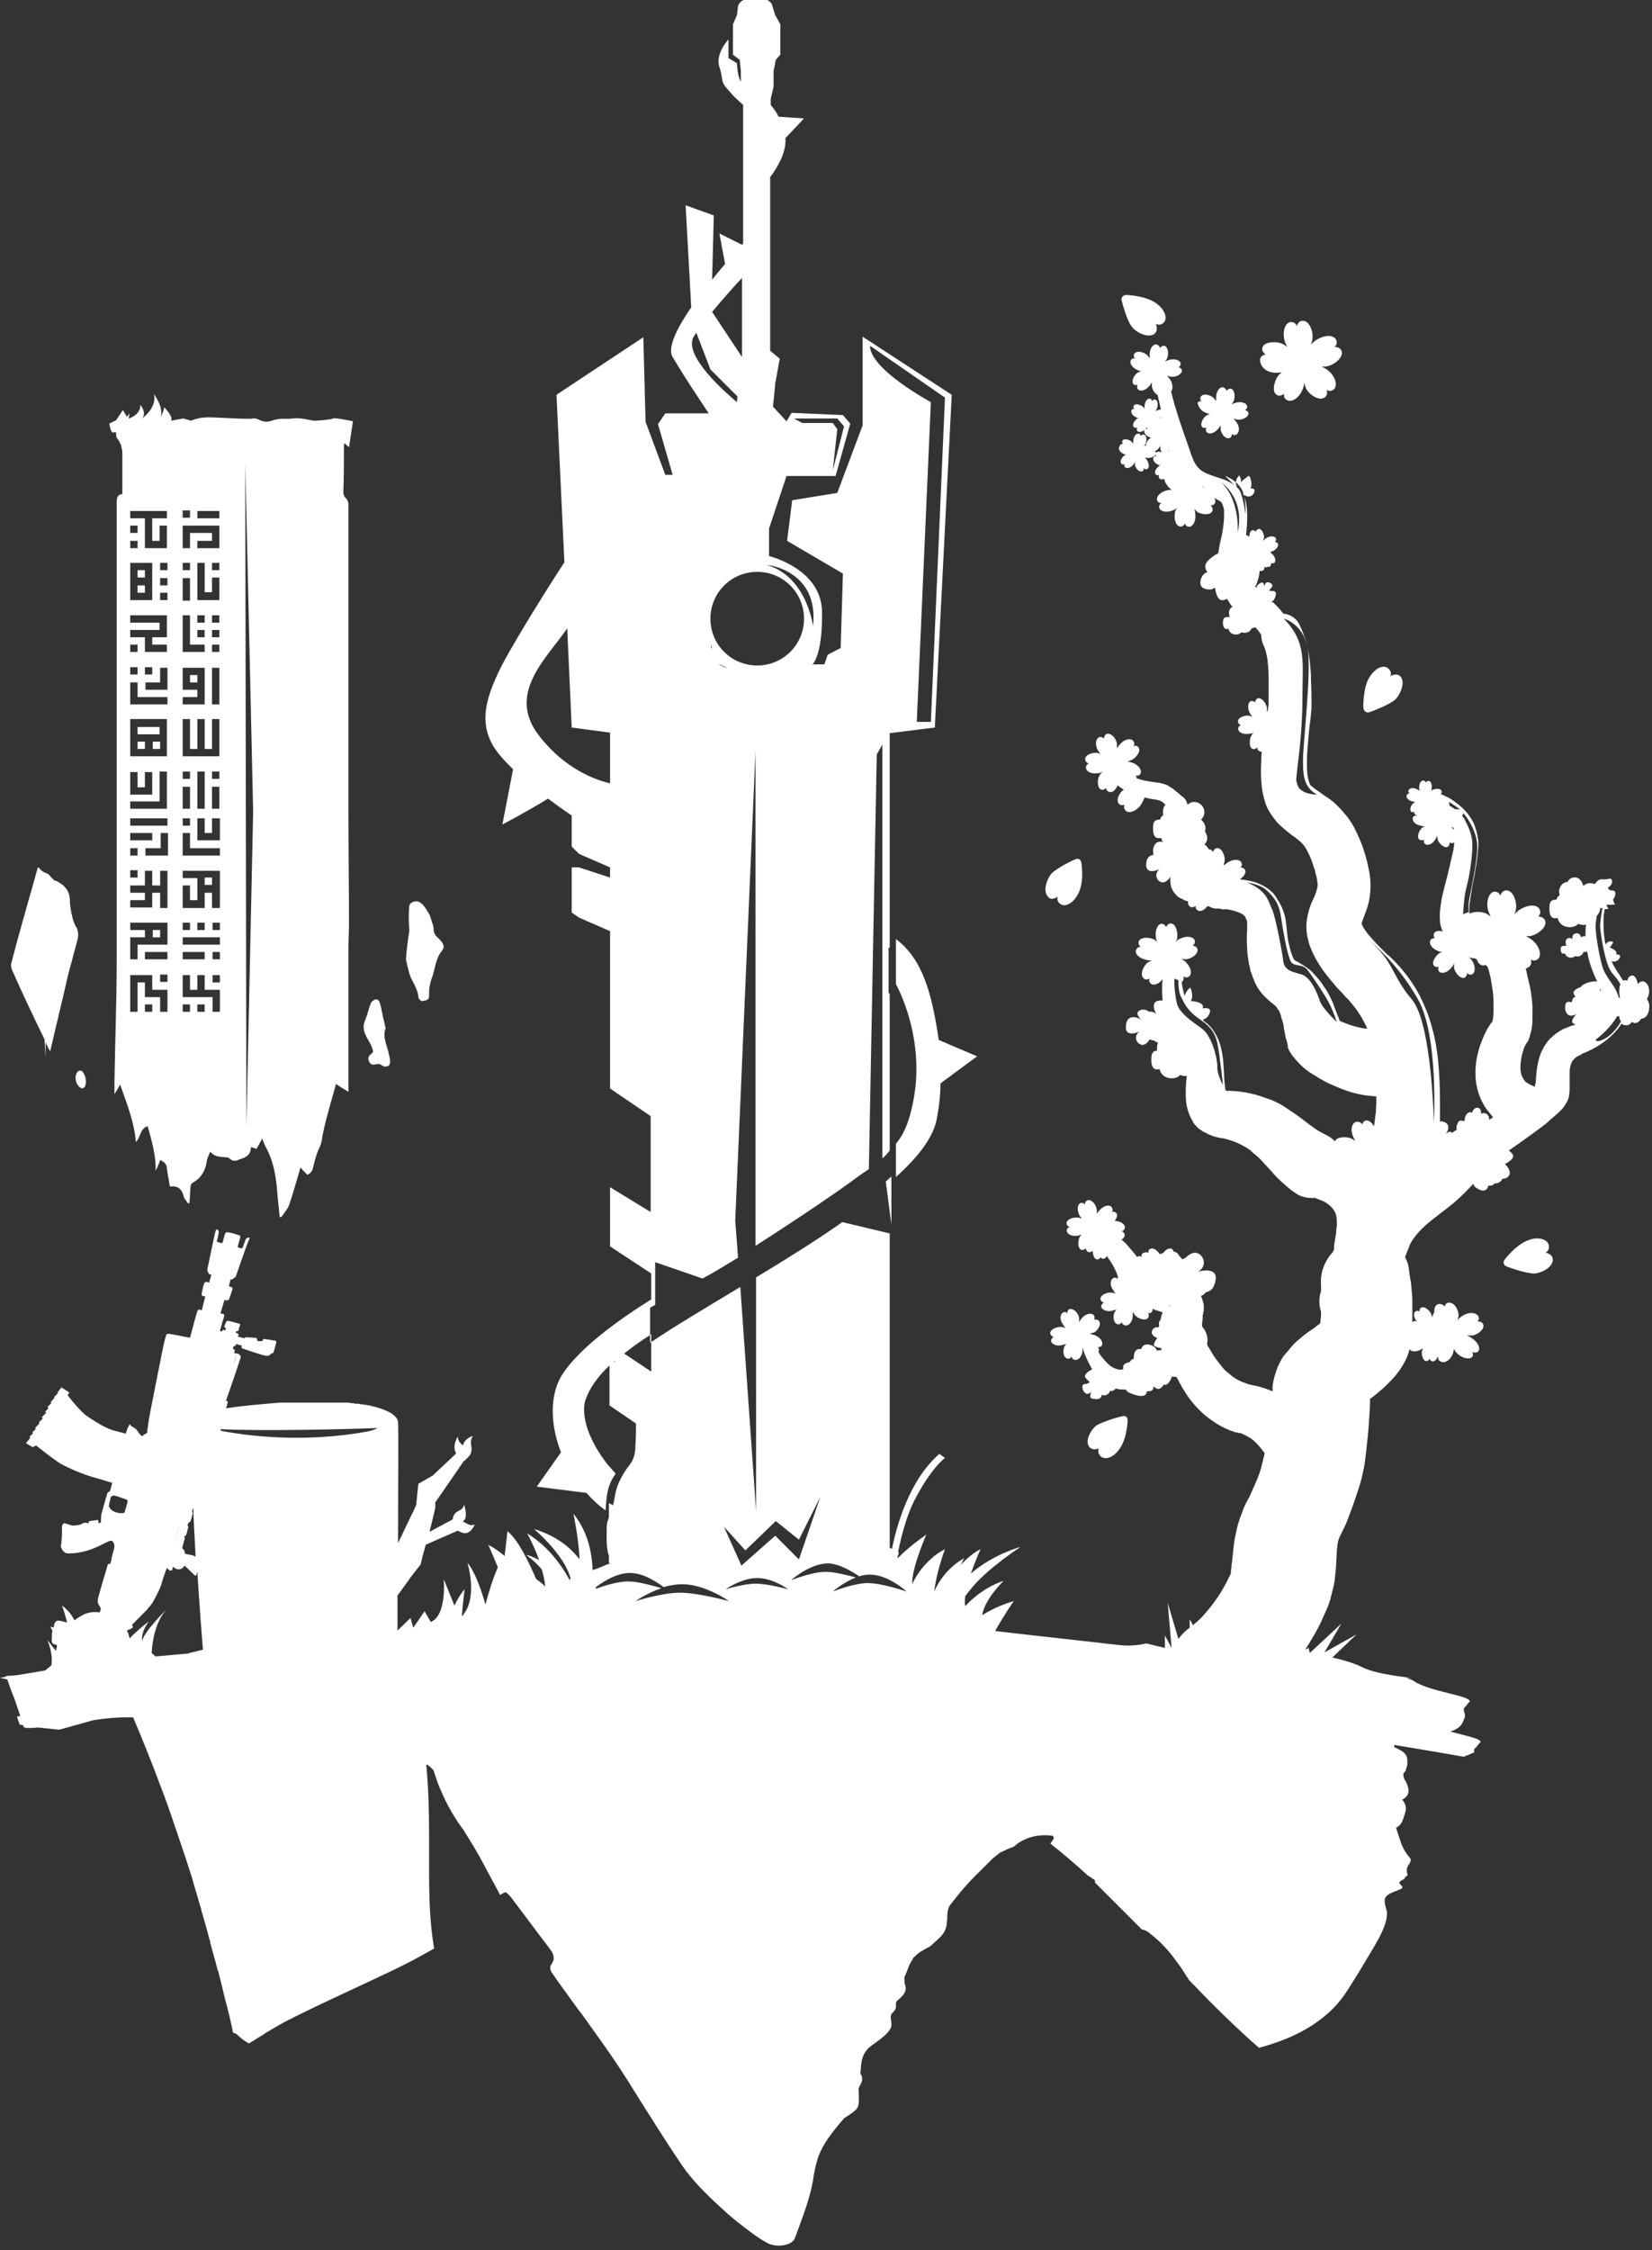 <?xml version="1.0" encoding="utf-8"?>
<!-- Generator: Adobe Illustrator 22.0.0, SVG Export Plug-In . SVG Version: 6.00 Build 0)  -->
<svg version="1.1" id="Layer_1" xmlns="http://www.w3.org/2000/svg" xmlns:xlink="http://www.w3.org/1999/xlink" x="0px" y="0px"
	 viewBox="0 0 293 399" style="enable-background:new 0 0 293 399;" xml:space="preserve">
<rect x="0" y="0" width="293" height="399" fill="#333333" stroke="none"/>
<style type="text/css">
	.st0{fill:#FFFFFF;}
</style>
<path class="st0" d="M199.3,80.5c0.2,0.1,0.3,0.1,0.5,0.1c-0.1,0-0.3,0.1-0.3,0.1c-0.4,0.3-0.9,0.9-0.7,1.4c0.2,0.4,0.7,0.2,0.7,0.2
	s-0.2,0.2,0,0.5c0.2,0.3,0.9,0.3,1.5-0.4c0.1-0.1,0.2-0.3,0.3-0.5c0,0.2,0,0.4,0,0.6c0.1,0.5,0.6,1.1,1.1,1.1c0.5,0,0.5-0.6,0.5-0.6
	s0.2,0.3,0.5,0.2c0.4-0.1,0.5-0.8,0.1-1.5c-0.1-0.2-0.3-0.4-0.4-0.6c0.2,0.1,0.4,0.1,0.5,0.1c0.5,0,1.3-0.2,1.4-0.7
	c0.1-0.5-0.4-0.6-0.4-0.6s0.3-0.1,0.3-0.5c0-0.4-0.6-0.7-1.4-0.5c-0.2,0-0.4,0.1-0.6,0.2c0.1-0.2,0.3-0.3,0.3-0.5
	c0.2-0.5,0.2-1.3-0.2-1.5c-0.4-0.2-0.7,0.2-0.7,0.2s0-0.3-0.3-0.4c-0.4-0.1-0.9,0.3-1,1.2c0,0.2,0,0.4,0,0.6
	c-0.1-0.2-0.2-0.3-0.3-0.4c-0.4-0.3-1.2-0.6-1.5-0.3c-0.4,0.3,0,0.7,0,0.7s-0.3-0.1-0.5,0.2C198.2,79.5,198.5,80.1,199.3,80.5"/>
<path class="st0" d="M187.6,159c0,0-0.3,0.8,0.5,1.3c0.8,0.6,2.4-0.1,3.3-2.2c0.9-2.1,0.4-5.1,0.4-5.1c-0.1-0.6-0.5-0.8-0.9-0.7
	c-0.4,0.1-3.7,1.7-4.5,2.7c-0.8,1-1.4,3-0.6,3.9C186.4,159.9,187.6,159,187.6,159"/>
<path class="st0" d="M242.8,126.3c0.4-0.1,3.8-1.4,4.7-2.3c0.9-0.9,1.7-2.9,1-3.9c-0.7-1-1.9-0.2-1.9-0.2s0.4-0.7-0.4-1.4
	c-0.8-0.7-2.4-0.1-3.5,1.9c-1,2-0.9,5.1-0.9,5.1C241.9,126.1,242.3,126.4,242.8,126.3"/>
<path class="st0" d="M274.1,222.1c0,0,0.8-0.3,0.6-1.3c-0.2-1-1.8-1.7-3.9-0.8c-2.1,0.9-3.9,3.3-3.9,3.3c-0.4,0.5-0.2,1,0.2,1.2
	c0.4,0.2,3.8,1.4,5.1,1.3c1.3-0.1,3.1-1.1,3.2-2.3C275.5,222.3,274.1,222.1,274.1,222.1"/>
<path class="st0" d="M200.8,58c0.8,1,2.7,1.9,3.8,1.3c1-0.6,0.4-1.9,0.4-1.9s0.7,0.5,1.4-0.2c0.7-0.7,0.3-2.4-1.6-3.6
	c-1.9-1.2-5-1.3-5-1.3c-0.6,0-0.9,0.4-0.9,0.8C199,53.6,199.9,57,200.8,58"/>
<path class="st0" d="M195.2,258.2c0.7,0.7,2.3,0.4,3.5-1.5c1.2-1.8,1.3-4.8,1.3-4.8c0-0.6-0.3-0.9-0.8-0.8c-0.4,0-3.8,1-4.8,1.7
	c-1,0.8-1.9,2.6-1.3,3.6c0.6,1,1.8,0.4,1.8,0.4S194.5,257.5,195.2,258.2"/>
<path class="st0" d="M210.3,287.8C210.3,287.9,210.3,287.9,210.3,287.8C210.3,287.9,210.3,287.9,210.3,287.8c0,0,0.1,0,0.1-0.1
	L210.3,287.8z"/>
<path class="st0" d="M226.2,66.1c0.4,0,0.8,0,1.2-0.1c-0.3,0.2-0.5,0.4-0.6,0.5c-0.7,0.8-1.2,2.6-0.6,3.3c0.7,0.8,1.6,0,1.6,0
	s-0.3,0.7,0.4,1.1c0.7,0.5,2.1-0.1,2.8-1.8c0.2-0.4,0.3-0.8,0.3-1.3c0.1,0.5,0.3,1,0.4,1.2c0.5,0.9,2,2,3,1.6c1-0.4,0.6-1.5,0.6-1.5
	s0.5,0.5,1.2,0c0.7-0.5,0.6-2-0.8-3.3c-0.4-0.3-0.8-0.6-1.3-0.8c0.5,0,0.9,0,1.2-0.1c1.1-0.3,2.5-1.4,2.4-2.4c-0.1-1-1.3-1-1.3-1
	s0.6-0.4,0.3-1.2c-0.3-0.8-1.7-1.1-3.4-0.1c-0.4,0.2-0.8,0.6-1.1,0.9c0.2-0.5,0.3-0.9,0.3-1.2c0.1-1.1-0.5-2.8-1.5-3
	c-1-0.2-1.3,0.9-1.3,0.9s-0.2-0.7-1-0.7c-0.9,0-1.6,1.3-1.2,3.2c0.1,0.4,0.3,0.8,0.5,1.2c-0.4-0.3-0.7-0.5-1-0.6
	c-1-0.4-2.8-0.3-3.3,0.5s0.5,1.5,0.5,1.5s-0.7-0.1-1,0.7C223.4,64.8,224.3,66,226.2,66.1"/>
<path class="st0" d="M213.9,73.2c0.2,0.1,0.5,0.2,0.7,0.2c-0.2,0.1-0.3,0.1-0.5,0.2c-0.6,0.3-1.2,1.3-1,1.9c0.2,0.6,0.9,0.3,0.9,0.3
	s-0.3,0.3,0,0.8c0.3,0.4,1.2,0.4,2-0.5c0.2-0.2,0.3-0.4,0.5-0.7c0,0.3,0,0.6,0,0.8c0.1,0.7,0.8,1.6,1.4,1.5c0.6,0,0.6-0.8,0.6-0.8
	s0.2,0.4,0.7,0.2c0.5-0.2,0.8-1.1,0.2-2.1c-0.2-0.3-0.4-0.5-0.6-0.8c0.3,0.1,0.5,0.2,0.7,0.2c0.7,0.1,1.7-0.3,1.9-0.9
	c0.2-0.6-0.6-0.8-0.6-0.8s0.4-0.1,0.4-0.6c0-0.5-0.8-1-2-0.7c-0.3,0.1-0.6,0.2-0.8,0.3c0.2-0.2,0.4-0.5,0.4-0.6
	c0.3-0.6,0.2-1.8-0.3-2.1c-0.5-0.3-1,0.3-1,0.3s0-0.4-0.5-0.6c-0.5-0.2-1.2,0.4-1.3,1.6c0,0.3,0,0.6,0,0.8c-0.2-0.2-0.3-0.4-0.5-0.6
	c-0.5-0.4-1.6-0.8-2.1-0.3c-0.5,0.4,0,1,0,1s-0.4-0.2-0.7,0.2C212.5,71.9,212.8,72.8,213.9,73.2"/>
<path class="st0" d="M292.2,177.3c0-0.1-0.1-0.2-0.1-0.2c0.2-0.3,0.4-0.8,0.4-1.3c0-1-0.5-1.8-1.2-1.8c-0.3,0-0.6,0.2-0.8,0.5
	c-0.2-1-0.6-1.7-1.2-1.5c-0.3,0.1-0.6,0.4-0.7,0.9c-0.2-0.1-0.3-0.1-0.5-0.1c-0.1,0-0.2,0.1-0.2,0.1c-0.1-0.1-0.1-0.2-0.2-0.3
	l-0.3-0.5l-0.2-0.3c-0.5-0.7-1-1.5-1.4-2.4c0.1,0.1,0.3,0.1,0.4,0.1c0.3,0,0.8-0.1,1.1-0.7c0.3-0.6-0.7-0.6-0.7-0.6
	c0.5-0.6-1.1-1.2-1.1-1.2c0.5-0.5,0.6-1,0.6-1s-0.8-0.3-1.2,0.3c0,0,0,0.1-0.1,0.2c-0.1-0.3-0.2-0.7-0.2-1c-0.2-1.1-0.2-2.3-0.2-3.5
	c0-0.6,0.1-1.2,0.2-1.7c0,0,0-0.1,0-0.1c0.6,0,0.9-0.1,0.7-0.1c-0.2,0-0.3-0.6-0.4-0.7c1,0.1,1.9-0.1,1.6-0.1
	c-0.3,0-0.4-0.8-0.4-0.8l0.3-0.5c0,0,0.4-1.1-0.4-1.1c-0.8,0-0.8-0.5-0.8-0.5c0.6-0.4,0.8-0.9,0.7-1.3c-0.1-0.4-0.5-0.3-0.5-0.3
	s-0.5,0.2-1.3,0.1c-0.6,0-1,0.5-1.2,0.8c0,0,0,0,0,0c-0.1,0-0.2,0-0.3,0c-0.2-0.1-0.4-0.1-0.6-0.1c-0.5,0-0.9,0.2-1.2,0.5
	c-0.2-1-0.9-1.7-1.8-1.5c-0.5,0.1-0.8,0.4-1,0.8c-0.1,0-0.1,0-0.2,0c-0.9,0.2-1.5,1.2-1.2,2.2c0,0.1,0,0.1,0,0.2
	c-0.1,0-0.2,0.1-0.3,0.2c-0.1,0.1-0.2,0.3-0.2,0.5c-0.4,0-0.8,0.1-1,0.3c-0.3,0.3-0.3,0.9-0.3,1.4c0,0.5,0.1,1.1,0.4,1.4
	c0.3,0.3,0.7,0.2,1.1,0.2c0.1,0.9,1,1.6,2.1,1.6c0.6,0,1.2-0.2,1.5-0.6c0.3,0.1,0.6,0.2,0.9,0.2c0.2,0,0.3,0,0.5-0.1
	c-0.1,0.7-0.1,1.4-0.1,2.1c-0.1,0-0.1,0-0.2,0c-0.2,0-0.5,0.1-0.6,0.2c-0.1-0.5-0.4-0.8-0.9-0.7c-0.5,0.1-0.7,0.5-0.6,1c0,0,0,0,0,0
	c-0.2-0.1-0.4-0.2-0.6-0.2c-0.5,0.1-0.7,0.5-0.6,1c0,0.1,0.1,0.3,0.1,0.4c0,0-0.1,0-0.1,0c-0.2,0-0.5,0-0.7,0.1
	c-0.2,0.1-0.2,0.4-0.2,0.6c0,0.2,0.1,0.5,0.2,0.6c0.1,0.1,0.4,0.1,0.6,0.1c0.1,0.4,0.5,0.7,1,0.7c0.3,0,0.6-0.1,0.8-0.3
	c0.1,0.1,0.3,0.1,0.4,0.1c0.5,0,1-0.4,1-0.8c0.1,0,0.1,0,0.2,0c0.2,0,0.3,0,0.5-0.1c0.3,1.9,1,3.7,1.8,5.4c-0.1-0.1-0.2-0.1-0.4-0.1
	c-0.7,0-2.2,0.4-2.5,1c-0.8,0.3-1.6,0.7-1.2,1.4c0.1,0.1,0.2,0.3,0.2,0.4c-0.3,0-0.5,0.2-0.6,0.8c0,0,0,0,0,0.1
	c-0.4,0-1.1-0.4-1.2,0.7c-0.1,1.2,0.5,1.7,1.1,1.7c0.6-0.1,0.9-0.3,0.9-0.3s-1.3,1.3-0.5,1.7c0.1,0.1,0.3,0.1,0.4,0.2c0,0,0,0-0.1,0
	l-0.4,0.1l-0.6,0.2c-0.4,0.2-0.8,0.3-1.2,0.5c-0.8,0.4-1.6,1-2.3,1.7c-0.7,0.7-1.2,1.6-1.6,2.5c-0.7,1.8-0.8,3.5-0.9,4.7
	c0,0.3,0,0.6-0.1,0.8c0,0.2-0.1,0.3-0.1,0.4c0,0,0,0-0.1,0.1c-0.1,0-0.1-0.1-0.1-0.1c-0.4-0.2-0.7-0.3-1-0.5
	c-0.3-0.2-0.5-0.3-0.6-0.5c-0.3-0.4-0.6-0.9-0.7-1.7c-0.1-0.8,0-1.7,0.2-2.7c0.1-0.5,0.3-1,0.4-1.4c0.1-0.2,0.2-0.4,0.3-0.6
	c0,0,0-0.1,0.1-0.1l0-0.1l0,0l0.1-0.1l0.2-0.3c0.1-0.1,0.1-0.2,0.1-0.3c0.1-0.2,0.2-0.3,0.2-0.5c0.4-1.3,0.5-2.2,0.5-3
	c0-0.9,0-1.7,0-2.4c-0.1-1.5-0.3-3-0.7-4.5c-0.2-0.7-0.3-1.5-0.5-2.2c0,0,0,0,0,0c0.1,0,0.2,0,0.3-0.1c1-0.4,0.6-1.5,0.6-1.5
	s0.5,0.5,1.2,0s0.6-2-0.8-3.3c-0.4-0.3-0.8-0.6-1.3-0.8c0,0,0,0,0,0c0.5,0,0.9,0,1.1-0.1c1.1-0.3,2.5-1.4,2.4-2.4
	c-0.1-1-1.3-1-1.3-1s0.6-0.4,0.3-1.2c-0.3-0.8-1.7-1.1-3.4-0.1c-0.4,0.2-0.8,0.6-1.1,0.9c0.2-0.5,0.3-0.9,0.3-1.2
	c0.1-1.1-0.5-2.8-1.5-3c-1-0.2-1.3,0.9-1.3,0.9s-0.2-0.7-1-0.7c-0.8,0-1.6,1.3-1.2,3.2c0.1,0.4,0.3,0.8,0.5,1.2
	c-0.4-0.3-0.7-0.5-1-0.6c-0.8-0.3-2-0.3-2.8,0.1c0-0.3,0-0.6,0-1c0-0.6,0.1-1.2,0.2-1.8c0.2-1.3,0.4-2.6,0.7-3.9
	c0.2-1.4,0.5-2.7,0.6-4.1c0-0.3,0.1-0.8,0.1-1.2c0-0.2,0-0.4,0-0.7c0-0.2,0-0.4-0.1-0.7c-0.1-0.9-0.4-1.8-0.7-2.6
	c-0.8-1.6-1.9-2.8-3.2-3.7c-0.6-0.5-1.3-0.9-2-1.2c-0.2-0.1-0.4-0.2-0.7-0.3c0.1,0,0.2-0.2,0.2-0.5c-0.1-0.4-0.7-0.6-1.5-0.3
	c-0.1,0-0.2,0.1-0.3,0.2c0,0-0.1,0-0.1,0c0.1-0.1,0.1-0.2,0.1-0.3c0.1-0.5,0-1.3-0.4-1.4c-0.4-0.2-0.6,0.3-0.6,0.3s0-0.3-0.4-0.4
	c-0.4-0.1-0.8,0.4-0.8,1.3c0,0.2,0.1,0.4,0.1,0.6c-0.1-0.2-0.3-0.3-0.4-0.3c-0.4-0.3-1.2-0.4-1.5,0c-0.3,0.3,0.1,0.7,0.1,0.7
	s-0.3-0.1-0.5,0.3c-0.2,0.3,0.2,0.9,1,1.1c0.2,0,0.3,0.1,0.5,0.1c-0.1,0.1-0.2,0.1-0.3,0.2c-0.4,0.3-0.7,1-0.5,1.4
	c0.2,0.4,0.7,0.1,0.7,0.1s-0.2,0.3,0.1,0.5c0.1,0.1,0.1,0.1,0.2,0.1c0,0,0.1,0.1,0.1,0.1s-0.4-0.1-0.7,0.3c-0.2,0.5,0.2,1.3,1.4,1.5
	c0.2,0.1,0.5,0.1,0.7,0.1c-0.2,0.1-0.3,0.2-0.4,0.2c-0.5,0.4-1,1.4-0.7,2c0.3,0.5,1,0.2,1,0.2s-0.2,0.4,0.1,0.7
	c0.4,0.4,1.3,0.2,1.9-0.8c0.1-0.2,0.3-0.5,0.3-0.7c0,0.3,0.1,0.6,0.1,0.8c0.2,0.6,1,1.4,1.6,1.3c0.6-0.1,0.5-0.9,0.5-0.9
	s0.3,0.4,0.7,0.1c0.1,0,0.1-0.1,0.1-0.1l0,0.1c0,0.1,0,0.2,0,0.4c0,0.2-0.1,0.4-0.1,0.8c-0.3,1.3-0.6,2.6-0.9,3.9
	c-0.3,1.3-0.7,2.6-1,4c-0.2,0.7-0.3,1.4-0.4,2.2c-0.1,0.8-0.2,1.6-0.1,2.5c0,0.5,0.1,1,0.3,1.5c0,0.1,0.1,0.3,0.2,0.5
	c-0.5-0.2-1.1-0.2-1.4,0.1c-0.5,0.5,0,1.1,0,1.1s-0.4-0.2-0.8,0.3c-0.3,0.5,0.1,1.4,1.3,1.9c0.2,0.1,0.5,0.2,0.8,0.2
	c-0.2,0.1-0.4,0.1-0.5,0.2c-0.6,0.4-1.3,1.4-1.1,2c0.3,0.7,1,0.4,1,0.4s-0.3,0.4,0,0.8c0.3,0.5,1.4,0.4,2.2-0.6
	c0.2-0.2,0.4-0.5,0.5-0.8c0,0.4,0,0.7,0,0.9c0.2,0.7,0.9,1.7,1.6,1.7c0.7,0,0.7-0.9,0.7-0.9s0.2,0.4,0.8,0.3
	c0.6-0.2,0.8-1.2,0.2-2.3c-0.2-0.3-0.4-0.6-0.7-0.8c0.3,0.1,0.6,0.2,0.8,0.2c0.1,0,0.1,0,0.2,0c0.2,0.1,0.4,0.2,0.5,0.3
	c0,0.2,0.1,0.4,0.3,0.6c0.4,0.5,0.9,0.4,1.2,0.3c0.1,0.1,0.2,0.2,0.3,0.3c0,0,0,0.1,0.1,0.1c0,0,0,0.1,0,0.1c0,0,0,0,0,0l0.1,0.3
	c0.1,0.4,0.3,1,0.4,1.6c0.1,0.6,0.2,1.2,0.3,1.8c0.2,1.2,0.2,2.4,0.2,3.6c0,0.6,0,1.1-0.1,1.6c0,0.2-0.1,0.5-0.1,0.6
	c0,0.2-0.1,0.3-0.1,0.3c0,0,0,0,0,0c0,0,0,0,0-0.1c0,0,0,0,0-0.1l0,0l-0.1,0.1l-0.1,0.2c-0.1,0.1-0.1,0.2-0.2,0.3
	c-0.3,0.4-0.5,0.8-0.7,1.2c-0.4,0.8-0.7,1.6-1,2.4c-0.5,1.6-0.9,3.4-0.8,5.3c0,1,0.2,2,0.5,3c0.3,1,0.8,2,1.4,2.9
	c0.4,0.5,0.8,1,1.2,1.5c-0.2,0.2-0.5,0.3-0.7,0.5c0.1-0.5-0.2-1.1-0.7-1.2c-0.3-0.1-0.5,0-0.7,0.1c0-0.6-0.2-1.1-0.7-1.1
	c-0.4,0-0.8,0.4-0.9,0.9c-0.1,0-0.2-0.1-0.3-0.1c-0.5,0-0.9,0.5-1,1.1c0,0.1,0,0.1,0,0.2c0,0.1,0,0.1-0.1,0.2c0,0,0,0.1,0,0.1
	c0,0,0,0-0.1,0c-0.3-0.1-0.6-0.2-0.8,0c-0.2,0.1-0.3,0.5-0.4,0.7c-0.1,0.2-0.1,0.5,0,0.8c-0.3,0.2-0.7,0.4-0.9,0.6
	c-0.2-0.5-0.8-0.1-1.1,0.2c0.4-0.5,1-1.8-0.4-2.2c-0.3-0.1-0.5-0.1-0.6,0c0,0,0,0,0-0.1l0-1.2l0-2c0-2.6-0.1-5.3-0.4-8.2
	c-0.2-1.4-0.4-2.9-0.8-4.4c-0.4-1.5-0.8-3-1.5-4.5c-1.2-3-3.1-5.7-5.2-7.9c-0.3-0.3-0.5-0.5-0.8-0.8l-0.8-0.7
	c-0.4-0.4-0.8-0.8-1.2-1.2c-0.8-0.8-1.5-1.6-2.1-2.3c-0.3-0.4-0.5-0.7-0.7-1c-0.1-0.1-0.2-0.3-0.2-0.4c-0.1-0.1-0.1-0.2-0.1-0.2
	c0-0.1,0-0.1-0.1-0.1c0-0.1,0-0.3,0.2-0.8c0.2-0.5,0.4-1.1,0.7-1.9c0.3-0.8,0.5-1.8,0.6-2.7c0.1-1,0.1-2,0-2.9
	c-0.1-0.9-0.3-1.8-0.5-2.7c-0.1-0.4-0.2-0.7-0.3-1.1c-0.1-0.3-0.2-0.7-0.3-1c-0.2-0.7-0.5-1.4-0.8-2.1c-0.6-1.4-1.3-2.9-2.5-4.3
	c-0.6-0.7-1.2-1.4-1.9-2c-0.3-0.3-0.7-0.6-1-0.8c-0.3-0.2-0.6-0.4-0.9-0.6c-0.5-0.4-1-0.7-1.4-1c-0.2-0.1-0.4-0.3-0.5-0.4
	c-0.1-0.1-0.2-0.1-0.3-0.2l-0.1-0.1c0,0,0,0,0,0c0,0-0.1-0.1-0.2-0.3c-0.1-0.2-0.2-0.6-0.3-1c-0.2-0.8-0.2-1.9-0.2-3
	c0-1.1,0.1-2.3,0.2-3.5c0.1-1.2,0.2-2.5,0.4-3.8c0.1-0.7,0.1-1.3,0.2-2c0-0.4,0-0.7,0-1.1c0-0.2,0-0.4,0-0.6l0-0.5
	c0-1.3-0.1-2.6-0.1-3.9c-0.1-1.4-0.2-2.8-0.5-4.3c-0.1-0.8-0.3-1.5-0.6-2.3c-0.3-0.8-0.6-1.6-1-2.4c-0.6-1.1-1.7-1.7-2.8-1.8
	c-0.3-0.4-0.7-0.9-1.1-1.3c-0.1-0.1-0.3-0.3-0.4-0.4c-0.1-0.1-0.3-0.3-0.5-0.4c0,0-0.1,0-0.1-0.1c0.2,0,0.3,0,0.4-0.2
	c0.3-0.4,0.7-1.5,0-1.6c-0.7,0-0.8-0.1-0.8-0.1c0,0,0.2-0.3,0.3-0.4c0.1-0.1,0.5-0.4,0.1-0.8c-0.5-0.4-0.9-0.3-1.1,0
	c-0.1,0.3-0.1,0.5-0.1,0.5s-0.2-0.9-0.6-0.7c-0.4,0.2-0.9,0.5-0.8,0.9c0,0.2,0.1,0.3,0.1,0.3c0,0,0,0,0,0c-0.1-0.3-0.3-0.6-0.5-0.4
	c0,0,0,0,0,0c0,0,0,0,0,0c0.1-0.1,0.1-0.1,0.2-0.2c0.3-0.6,0.7-1.9,0.7-2.7c0.2,0,0.3,0.1,0.5,0c0.5-0.2,0.3-0.7,0.3-0.7
	s0.3,0.2,0.6,0c0,0,0,0,0,0c0.1,0,0.2,0,0.3,0c0.5-0.2,0.3-0.7,0.3-0.7s0.3,0.2,0.6,0c0.3-0.2,0.3-1-0.4-1.6
	c-0.1-0.1-0.2-0.2-0.3-0.2c0.1-0.1,0.1-0.1,0.1-0.2c0,0,0.1,0,0.1,0c0.5-0.1,1.2-0.7,1.2-1.2c0-0.5-0.6-0.5-0.6-0.5s0.3-0.2,0.2-0.6
	c-0.1-0.4-0.9-0.6-1.7-0.1c-0.2,0.1-0.4,0.3-0.6,0.5c0.1-0.2,0.1-0.4,0.2-0.6c0-0.5-0.3-1.4-0.8-1.5c-0.5-0.1-0.7,0.5-0.7,0.5
	s-0.1-0.3-0.5-0.3c-0.3,0-0.6,0.4-0.6,1c-0.1,0.1-0.1,0.2-0.1,0.2s-0.1-0.3-0.5-0.3c0.1-1,0.2-2.1,0.2-3.2c0-1.1,0-2.7-0.8-4.2
	c0.4,0.5,1,0.6,1.3,0.5c0.3-0.1,0.8-0.4,0.8-1c0-0.4-0.4-0.4-0.7-0.4c0-0.1,0.1-0.2,0.1-0.3c0.2-0.7-0.2-1.7-0.2-1.7
	c-0.1-0.2-0.2-0.2-0.3-0.2c-0.1,0.1-1,0.7-1.3,1.1c0.1-0.6-0.3-1.2-0.3-1.2s-0.5,0.4-0.6,1.1c-0.1,0.3,0.1,0.7,0.2,1
	c-0.4-0.4-0.9-0.7-1.3-0.9c-0.7-0.4-1.4-0.6-2-0.8c-1.2-0.4-2.2-0.7-2.9-1.2c-0.8-0.5-1.3-1.3-1.7-2.3c-0.1-0.2-0.2-0.6-0.3-0.8
	c-0.1-0.3-0.2-0.6-0.3-0.9c-0.2-0.6-0.4-1.1-0.6-1.7c-0.4-1.2-0.8-2.3-1.2-3.5c-0.5-1.6-1-3.2-1.4-4.9c0.3-0.3,0.4-1.1-0.1-2
	c-0.2-0.3-0.4-0.5-0.6-0.8c0.3,0.1,0.5,0.2,0.7,0.2c0.7,0.1,1.7-0.3,1.9-0.9c0.2-0.6-0.6-0.8-0.6-0.8s0.4-0.1,0.4-0.6
	c0-0.5-0.8-1-2-0.7c-0.3,0.1-0.6,0.2-0.8,0.3c0.2-0.2,0.4-0.5,0.4-0.6c0.3-0.6,0.2-1.8-0.3-2.1c-0.5-0.3-1,0.3-1,0.3s0-0.4-0.5-0.6
	c-0.5-0.2-1.2,0.4-1.3,1.6c0,0.3,0,0.6,0,0.8c-0.2-0.2-0.3-0.4-0.5-0.6c-0.5-0.4-1.6-0.8-2.1-0.3c-0.5,0.4,0,1,0,1s-0.4-0.2-0.7,0.2
	c-0.3,0.4,0,1.3,1.1,1.8c0.2,0.1,0.5,0.2,0.7,0.2c-0.2,0.1-0.3,0.1-0.5,0.2c-0.6,0.3-1.2,1.3-1,1.9c0.2,0.6,0.9,0.3,0.9,0.3
	s-0.3,0.3,0,0.8c0.3,0.4,1.2,0.4,2-0.5c0.2-0.2,0.3-0.4,0.5-0.7c0,0.3,0,0.6,0,0.8c0.1,0.5,0.5,1.2,1,1.4c0.2,0.9,0.4,1.7,0.6,2.6
	c-0.1,0-0.2,0-0.4,0.1c-0.2,0-0.4,0.1-0.6,0.2c0.1-0.2,0.3-0.3,0.3-0.5c0.2-0.5,0.2-1.3-0.2-1.5c-0.4-0.2-0.7,0.2-0.7,0.2
	s0-0.3-0.3-0.4c-0.4-0.1-0.9,0.3-1,1.2c0,0.2,0,0.4,0,0.6c-0.1-0.2-0.2-0.3-0.3-0.4c-0.4-0.3-1.2-0.6-1.5-0.3c-0.4,0.3,0,0.7,0,0.7
	s-0.3-0.1-0.5,0.2c-0.2,0.3,0,0.9,0.8,1.3c0.2,0.1,0.3,0.1,0.5,0.1c-0.1,0-0.3,0.1-0.3,0.1c-0.4,0.3-0.9,0.9-0.7,1.4
	c0.2,0.4,0.7,0.2,0.7,0.2s-0.2,0.2,0,0.6c0.2,0.3,0.9,0.3,1.5-0.4c0.1-0.1,0.2-0.2,0.2-0.3c0,0.1,0,0.2,0.1,0.2c0,0,0,0,0,0.1
	c-0.1,0-0.3,0-0.5,0.2c-0.2,0.3,0,0.9,0.8,1.3c0.2,0.1,0.3,0.1,0.5,0.1c-0.1,0-0.3,0.1-0.3,0.1c-0.4,0.3-0.9,0.9-0.7,1.4
	c0.2,0.4,0.7,0.2,0.7,0.2s-0.2,0.2,0,0.6c0.2,0.3,0.9,0.3,1.5-0.4c0.1-0.1,0.2-0.3,0.3-0.5c0,0.2,0,0.4,0,0.6c0,0.2,0.1,0.4,0.3,0.6
	c-0.4-0.1-0.8-0.2-1,0c-0.4,0.3,0,0.7,0,0.7s-0.3-0.1-0.5,0.2c-0.2,0.3,0,0.9,0.8,1.3c0.2,0.1,0.3,0.1,0.5,0.1
	c-0.1,0-0.3,0.1-0.3,0.1c-0.4,0.3-0.9,0.9-0.7,1.4c0.2,0.4,0.7,0.2,0.7,0.2s-0.2,0.2,0,0.6c0.2,0.2,0.5,0.3,0.9,0.1
	c0,0.4,0.3,0.9,0.7,1.4c0.2,0.2,0.4,0.4,0.6,0.6c-0.2,0-0.4-0.1-0.6,0c-0.8,0.1-1.9,0.7-2,1.5c-0.1,0.8,0.8,0.8,0.8,0.8
	s-0.5,0.2-0.4,0.8c0.1,0.6,1.1,1,2.4,0.5c0.3-0.1,0.6-0.3,0.8-0.5c-0.2,0.3-0.4,0.6-0.4,0.9c-0.2,0.8,0,2.1,0.7,2.4
	c0.7,0.3,1.1-0.5,1.1-0.5s0,0.5,0.6,0.6c0.6,0.1,1.3-0.7,1.2-2.1c0-0.4-0.1-0.8-0.2-1.1c0.2,0.3,0.5,0.5,0.6,0.6
	c0.7,0.4,2,0.6,2.5,0c0.5-0.6-0.2-1.2-0.2-1.2s0.5,0.1,0.8-0.4c0.1-0.3,0.1-0.6-0.2-0.9c0.3,0.1,0.6,0.3,0.8,0.4
	c0.4,0.2,0.6,0.4,0.7,0.7c0.1,0.2,0.2,0.6,0.3,1l0,0.3l0,0.4c0,0.1,0,0.3,0,0.4l0,0.4c-0.1,1.1-0.2,2.3-0.5,3.4
	c-0.2,0.9-0.4,1.7-0.5,2.7c-0.1,0.1-0.2,0.2-0.3,0.3c-0.1,0-0.2,0-0.3,0.1c-1,0.7-1.9,1.4-1.7,2.3c0.1,0.5,0.3,0.7,0.4,0.7
	c-0.3,0.1-1.1,0.4-1.3,1.7c-0.2,1.7,2,1.4,2,1.4l0.6-0.3c0,0,0.2,2,1.1,2.2c0.3,0.1,0.7-0.1,1-0.2l0.3,0.4l0.3,0.5
	c0.1,0.2,0.2,0.3,0.3,0.4c0,0,0.1,0.1,0.1,0.1c-0.5,0.2-0.7,0.8-0.6,1.3c0,0.2,0.1,0.4,0.1,0.5c0,0-0.1,0-0.1,0
	c-0.3,0-0.7,0-0.9,0.2c-0.2,0.2-0.2,0.6-0.2,0.9c0,0.3,0.1,0.7,0.3,0.9c0.2,0.2,0.4,0.1,0.7,0.1c0.1,0.6,0.6,1,1.3,1
	c0.4,0,0.7-0.1,1-0.4c0.2,0.1,0.4,0.1,0.6,0.1c0.5,0,1-0.3,1.2-0.8c0,0,0,0,0,0c0.2,0,0.4-0.1,0.6-0.2c0.1,0.1,0.1,0.1,0.2,0.2
	c0.3,0.3,0.6,0.7,0.9,1.2c0,0,0,0,0,0c0,0.5,0.1,1.1,0.3,1.6l0.1,0.2c0.1,0.3,0.3,0.7,0.4,1.1c0.1,0.4,0.2,0.9,0.3,1.4
	c0.1,1,0.2,2.1,0.2,3.3c0,1.2,0,2.4,0,3.7l0,0.4l0,0.4c0,0.3,0,0.5-0.1,0.8c0,0.2,0,0.4-0.1,0.6c0,0.1-0.1,0.1-0.1,0.2
	c0-0.3,0-0.6,0-0.8c-0.1-0.7-0.8-1.7-1.4-1.7c-0.7,0-0.7,0.8-0.7,0.8s-0.2-0.4-0.7-0.3c-0.5,0.1-0.8,1.1-0.2,2.2
	c0.1,0.2,0.3,0.4,0.4,0.6c-0.2-0.1-0.4-0.1-0.5-0.2c-0.7-0.1-1.8,0.2-2,0.8s0.5,0.9,0.5,0.9s-0.5,0.1-0.5,0.6c0,0.6,0.8,1.1,2,0.9
	c0.3,0,0.6-0.1,0.8-0.3c-0.2,0.2-0.4,0.5-0.5,0.7c-0.3,0.6-0.4,1.8,0.1,2.2c0.5,0.4,1-0.2,1-0.2s-0.1,0.5,0.4,0.7
	c0.1,0.1,0.3,0.1,0.4,0c-0.1,0.6-0.1,1.2-0.1,1.8c-0.1,1.4-0.1,2.9,0.1,4.6c0.1,0.8,0.3,1.7,0.6,2.7c0.3,1,0.9,2,1.7,3
	c0.1,0.1,0.2,0.2,0.3,0.4l0.2,0.2c0.1,0.1,0.3,0.3,0.4,0.4c0.3,0.3,0.6,0.5,0.9,0.8c0.6,0.5,1.2,1,1.7,1.3c1,0.8,1.4,1.1,1.8,1.7
	c0.4,0.6,0.8,1.4,1.2,2.4c0.2,0.5,0.3,1,0.5,1.5c0.1,0.3,0.2,0.5,0.2,0.8c0.1,0.3,0.2,0.6,0.2,0.7c0.1,0.4,0.1,0.8,0.2,1.1
	c0,0.3,0,0.6-0.1,0.9c-0.1,0.3-0.1,0.6-0.3,1c-0.1,0.4-0.4,0.9-0.7,1.6c-0.3,0.7-0.6,1.7-0.8,2.9c-0.2,1.2-0.1,2.5,0.2,3.6
	c0.1,0.6,0.3,1.1,0.5,1.6c0.2,0.5,0.4,0.9,0.6,1.3c0.4,0.8,0.9,1.6,1.3,2.2c0.9,1.3,1.9,2.4,2.8,3.5c0.5,0.5,1,1,1.4,1.5l0.3,0.3
	l0.3,0.3c0.2,0.2,0.3,0.4,0.5,0.6c1.2,1.4,2.1,2.9,2.8,4.5c-1.4-0.1-3-0.6-4.2-1.1c-0.3-0.1-0.6-0.2-0.7-0.3c0,0,0,0,0,0
	c-0.1-0.4-0.3-0.8-0.5-1.3c-0.2-0.6-0.5-1.2-0.7-1.9c-0.3-0.6-0.6-1.3-0.9-1.8c-0.2-0.3-0.3-0.6-0.5-0.8l-0.3-0.4l-0.1-0.2l-0.2-0.3
	l-0.4-0.5c-0.1-0.2-0.3-0.3-0.4-0.5c-0.3-0.3-0.6-0.6-0.9-1c-0.7-0.6-1.3-1-1.8-1.3c-0.5-0.3-0.8-0.5-0.9-0.5
	c-0.1-0.1-0.2-0.1-0.3-0.2c-0.1,0-0.1-0.1-0.2-0.2c0,0-0.1-0.1-0.1-0.2l-0.1-0.2c-0.1-0.1-0.1-0.3-0.2-0.5c0-0.1-0.1-0.2-0.1-0.3
	l-0.1-0.3c-0.1-0.4-0.2-0.8-0.3-1.2c-0.2-0.8-0.3-1.7-0.4-2.8c-0.1-0.6-0.1-1.3-0.3-2.1c-0.2-0.8-0.5-1.6-0.9-2.3
	c-0.1-0.2-0.2-0.4-0.3-0.5l-0.3-0.5l-0.1-0.1l0-0.1l-0.1-0.1l-0.2-0.3c-0.2-0.2-0.3-0.4-0.5-0.5c-0.7-0.7-1.5-1.1-2.2-1.4
	c-0.7-0.3-1.4-0.5-2.1-0.6c-0.4-0.1-0.9-0.1-1.3-0.2c0.5-0.3,1-0.9,1-1.4c-0.1-0.7-0.9-0.7-0.9-0.7s0.4-0.3,0.2-0.8
	c-0.2-0.6-1.3-0.8-2.4-0.1c-0.2,0.1-0.4,0.3-0.7,0.5c0,0-0.1,0-0.1,0c0.1-0.3,0.2-0.6,0.2-0.8c0.1-0.8-0.4-2-1.1-2.2
	c-0.7-0.2-1,0.7-1,0.7s-0.1-0.5-0.7-0.5c0,0,0,0,0,0c-0.2-0.4-0.5-0.7-0.8-0.9c0.6-0.5,0.7-1.3,0.2-2.1c0-0.1-0.1-0.1-0.1-0.2
	c0.1-0.2,0.1-0.4,0.1-0.6c0-0.5-0.3-1-0.6-1.3c-0.1-0.1-0.1-0.2-0.2-0.2c0.4-0.3,0.6-0.8,0.6-1.3c0-1-0.8-1.8-1.8-1.8
	c-0.5,0-0.9,0.2-1.2,0.5c-0.1-0.6-0.4-1.1-0.8-1.4l-0.1-0.1l0,0l0,0l-0.1,0l-0.4-0.4l-0.5-0.4c-0.2-0.1-0.3-0.3-0.5-0.4
	c-0.3-0.3-0.8-0.5-1.2-0.8c-0.5-0.2-1-0.3-1.4-0.4c-0.8-0.1-1.4-0.2-2.1-0.3c-0.7-0.1-1.3-0.3-1.9-0.5c0-0.3-0.2-0.5-0.2-0.5
	s0.4,0.2,0.8-0.2c0.4-0.5,0-1.5-1.2-2c-0.3-0.1-0.6-0.2-1-0.3c0.3-0.1,0.6-0.2,0.8-0.3c0.7-0.4,1.5-1.4,1.2-2c-0.2-0.7-1-0.4-1-0.4
	s0.4-0.4,0-0.9c-0.3-0.5-1.4-0.5-2.3,0.5c-0.2,0.2-0.4,0.5-0.6,0.8c0-0.3,0-0.6,0-0.8c-0.1-0.8-0.8-1.8-1.6-1.8
	c-0.7,0-0.7,0.9-0.7,0.9s-0.2-0.4-0.8-0.3c-0.6,0.2-0.9,1.2-0.3,2.3c0.1,0.2,0.3,0.5,0.5,0.7c-0.2-0.1-0.4-0.1-0.5-0.2
	c-0.8-0.1-2,0.2-2.2,0.9c-0.2,0.7,0.6,1,0.6,1s-0.5,0.1-0.5,0.7c0,0.6,0.8,1.2,2.1,1c0.3,0,0.6-0.1,0.9-0.3
	c-0.3,0.3-0.5,0.5-0.6,0.7c-0.4,0.7-0.4,1.9,0.1,2.4c0.6,0.4,1.1-0.2,1.1-0.2s-0.1,0.5,0.5,0.7c0.5,0.2,1.1-0.2,1.5-1.1
	c0,0,0,0,0.1,0c0.3,0.3,0.7,0.5,1,0.7c-0.7,0.5-1.3,1.6-1,2.3c0.3,0.7,1.2,0.4,1.2,0.4s-0.4,0.4,0.1,1c0.4,0.5,1.6,0.4,2.6-0.8
	c0.3-0.4,0.6-1,0.8-1.5c0.7,0.2,1.5,0.3,2.1,0.4c0.3,0.1,0.5,0.1,0.7,0.2c0.2,0.1,0.4,0.2,0.6,0.4c0.1,0.1,0.2,0.2,0.3,0.3
	c-0.4,0.4-0.5,1-0.4,1.7c0,0.1,0,0.1,0,0.2c-0.1,0-0.2,0.1-0.3,0.2c-0.1,0.1-0.2,0.3-0.2,0.5c-0.4,0-0.8,0.1-1,0.3
	c-0.3,0.3-0.3,0.9-0.3,1.4c0,0.5,0.1,1.1,0.4,1.4c0.3,0.3,0.7,0.2,1.1,0.2c0,0.3,0.1,0.5,0.3,0.7c-0.8-0.2-1.6,0-1.8,1.4
	c0,0.4,0,0.7,0.1,0.9c-0.6,0-1.2,0.4-1.3,1.4c-0.3,2.4,2.4,1.1,2.4,1.1c-0.9,0.6-0.8,1.9,0.2,2.3c0.8,0.3,1.5-0.6,1.7-1
	c0,0.3-0.1,0.7,0,1.1c0,0.4,0.1,0.8,0.3,1.2c0.2,0.4,0.5,0.8,0.8,1.1c0.3,0.3,0.7,0.5,1,0.6l0.2,0.1l0.1,0.1l0.3,0.1
	c0.1,0,0.3,0.1,0.4,0.1c0,0.3,0,0.6,0.2,0.8c0.5,0.6,1.2,0,1.2,0s-0.2,0.5,0.3,0.8c0.4,0.3,1.1,0.1,1.7-0.7c0.1,0,0.2,0,0.3,0
	c0.4,0.2,0.8,0.4,1.2,0.4l0.3,0l0.4,0c0.3,0.1,0.6,0.2,0.9,0.1c0,0,0,0,0,0c0.4,0,0.9,0.1,1.3,0.2c0.8,0.2,1.6,0.5,2,0.8
	c0.2,0.2,0.3,0.3,0.4,0.4c0,0,0,0,0,0c0,0,0,0,0,0v0l0,0l0,0.1l0.1,0.2c0,0.1,0,0.1,0.1,0.2c0.1,0.3,0.1,0.4,0.1,0.7
	c0,0.3,0,0.6,0,1c-0.1,0.9-0.1,2.2,0,3.5c0,0.6,0.1,1.3,0.2,1.9l0.1,0.5c0,0.2,0,0.3,0.1,0.5c0.1,0.3,0.1,0.7,0.2,1l0.2,0.5
	c0.1,0.2,0.1,0.4,0.2,0.6c0.2,0.4,0.3,0.8,0.5,1.2c0.4,0.8,1,1.6,1.6,2.2c0.6,0.6,1.2,1.1,1.6,1.4c0.4,0.3,0.5,0.5,0.6,0.6
	c0,0.1,0.1,0.1,0.1,0.2c0,0,0,0.1,0.1,0.1c0,0.1,0,0.1,0.1,0.1l0.2,0.5c0.1,0.2,0.2,0.4,0.2,0.6c0.1,0.4,0.2,0.7,0.3,1
	c0.1,0.3,0.2,0.7,0.2,1.1c0.1,0.4,0.2,1,0.3,1.6c0.1,0.3,0.2,0.6,0.3,1c0,0.2,0.1,0.3,0.1,0.5l0,0.1l0,0.1c0,0,0,0,0,0.1
	c0.1,0.2,0.2,0.5,0.3,0.7c0.1,0.1,0.1,0.2,0.2,0.3l0.2,0.3l0.2,0.3c0.1,0.1,0.1,0.1,0.2,0.2c0.1,0.1,0.2,0.3,0.3,0.4
	c0.1,0.1,0.2,0.2,0.3,0.3c0.4,0.5,0.8,0.8,1.1,1.1c0.7,0.6,1.3,1,2,1.4c1.2,0.8,2.4,1.4,3.6,1.9c1.2,0.5,2.4,1,3.8,1.3
	c0.7,0.2,1.4,0.3,2.3,0.4c0.3,0,0.7,0.1,1.2,0.1c0,0.4,0,0.8,0,1.2l-0.1,1.8l-0.1,0.7l-0.1,0.8c0,0.3-0.1,0.5-0.1,0.8
	c-0.3-0.5-0.7-0.9-1.1-1c-0.8-0.2-1,0.7-1,0.7s-0.2-0.5-0.9-0.5c-0.7,0-1.3,1-0.8,2.4c0.1,0.3,0.3,0.7,0.5,1
	c-0.3-0.2-0.7-0.4-0.9-0.5c-0.9-0.3-2.4-0.2-2.7,0.5c0,0,0,0.1,0,0.1c0,0,0,0,0,0c-0.5-0.5-1-0.9-1.7-1.2c-0.5-0.3-1.2-0.6-1.9-1.1
	c-0.7-0.5-1.5-1.1-2.4-1.8c-0.9-0.7-1.9-1.3-2.9-2c-0.3-0.2-0.5-0.3-0.8-0.5l-0.4-0.2c-0.1-0.1-0.3-0.1-0.4-0.2l-0.9-0.4
	c-0.3-0.1-0.6-0.2-0.9-0.3c-2.3-0.9-4.8-1.3-7.1-1.3c0-0.1-0.1-0.3-0.1-0.4c-0.1-0.8-0.2-1.7-0.2-2.7c-0.1-1-0.1-2.1-0.3-3.3
	c-0.2-1.2-0.5-2.5-1.3-3.8c-0.4-0.7-0.9-1.3-1.5-1.8c-0.2-0.1-0.3-0.2-0.5-0.4l-0.2-0.2l0,0c0,0,0,0,0,0c0.5-0.1,1.1-0.5,1.3-1.4
	s-1.3-0.6-1.3-0.6c0.5-1.2-2.1-1.3-2.1-1.3c0.6-1-0.1-2.4-0.1-2.4s-0.7,0.5-1,1.5c0,0,0,0,0,0c-0.2-0.7-0.4-1.5-0.5-2.3
	c0-0.1,0-0.1,0-0.2c0.5-0.3,0.3-1,0.3-1s0.4,0.4,0.9,0.1c0.6-0.3,0.6-1.5-0.4-2.5c-0.2-0.3-0.6-0.5-0.9-0.7c0.4,0.1,0.7,0.1,0.9,0.1
	c0.8-0.1,2-0.8,2-1.6c0-0.8-0.9-0.8-0.9-0.8s0.5-0.2,0.4-0.9c-0.1-0.6-1.2-1-2.5-0.4c-0.3,0.1-0.6,0.3-0.9,0.6
	c0.2-0.3,0.3-0.6,0.3-0.8c0.1-0.8-0.2-2.2-0.9-2.4c-0.7-0.3-1.1,0.6-1.1,0.6s-0.1-0.5-0.7-0.6c-0.6-0.1-1.3,0.9-1.1,2.3
	c0,0.3,0.1,0.6,0.2,0.9c-0.2-0.2-0.3-0.3-0.5-0.4c-0.7-0.4-2.1-0.5-2.6,0.1c-0.5,0.6,0.2,1.2,0.2,1.2s-0.5-0.1-0.8,0.5
	c-0.3,0.6,0.4,1.5,1.8,1.8c0.3,0.1,0.7,0.1,1,0.1c-0.4,0.2-0.7,0.3-0.9,0.5c-0.6,0.6-1.2,1.8-0.7,2.5c0.4,0.7,1.2,0.2,1.2,0.2
	s-0.3,0.5,0.2,0.9c0.4,0.4,1.4,0.2,2.1-0.8c0,0.3-0.1,0.6-0.1,1c0,0.9,0,1.9,0.1,2.8c-0.1,0-0.1,0-0.2,0c-2.4-0.1-0.9,2.5-0.9,2.5
	c-0.3-0.4-0.8-0.6-1.3-0.5c-0.4-0.3-0.9-0.5-1.5-0.3c-1.1,0.4-0.3,1.3,0.1,1.7c-0.6-0.4-2.5-1.1-2.7,1c-0.3,2.4,2.4,1.1,2.4,1.1
	c-0.9,0.6-0.8,1.9,0.2,2.3c0.7,0.3,1.3-0.4,1.6-0.9c0.3,0.1,0.6,0.2,0.8,0.2c0.2,0.2,0.5,0.3,0.7,0.4c-0.2,0.3-0.2,0.8-0.2,1.2
	c0,0.1,0,0.1,0,0.2c-0.3,0-0.6,0.1-0.7,0.3c-0.3,0.3-0.3,0.9-0.3,1.4c0,0.5,0.1,1.1,0.4,1.4c0.3,0.3,0.7,0.2,1.1,0.2
	c0.1,0.9,1,1.6,2.1,1.6c0.6,0,1.2-0.2,1.5-0.6c0.3,0.1,0.6,0.2,0.9,0.2c0.1,0,0.2,0,0.3,0c-0.1,0.8-0.2,1.7-0.2,2.8
	c0,0.6,0,1.2,0.1,2c0.1,0.7,0.3,1.6,0.8,2.6c0.1,0.1,0.1,0.2,0.2,0.4c0.1,0.1,0.2,0.2,0.2,0.4c0.1,0.1,0.2,0.2,0.3,0.4
	c0.1,0.1,0.2,0.2,0.3,0.3c0.2,0.2,0.4,0.5,0.7,0.6c0.1,0.1,0.3,0.2,0.4,0.3l0.2,0.1l0.2,0.1c0.3,0.1,0.5,0.3,0.8,0.4
	c0.3,0.1,0.5,0.2,0.8,0.3c0.1,0,0.3,0.1,0.4,0.1l0.4,0.1l0.4,0.1l0.1,0l0,0l0.1,0c1.6,0.3,3,0.9,4.2,1.6c0.2,0.1,0.3,0.2,0.5,0.3
	l0.4,0.3c0.1,0.1,0.1,0.1,0.2,0.2l0.2,0.2l0.4,0.3c0.6,0.5,1.1,1,1.7,1.7c0.6,0.6,1.3,1.4,2,2.2c0.8,0.8,1.7,1.6,2.8,2.5l0.3,0.2
	c0.3,0.2,0.6,0.4,0.9,0.6c0.9,0.4,1.9,0.6,2.9,0.5c0.1,0,0.2,0,0.2,0.1c0.4,0.1,0.7,0.3,1.1,0.4c0.7,0.3,1.2,0.7,1.6,1.1
	c0.4,0.4,0.6,0.8,0.8,1.2c0.1,0.4,0.2,0.9,0.2,1.6l0,0.2l0,0.1l0,0.1l0,0.1l-0.1,0.8c0,0.5-0.1,1.1-0.2,1.6
	c-0.1,0.5-0.2,1.1-0.2,1.6c0,0.1,0,0.2,0,0.2c0,0.1-0.1,0.2-0.1,0.3l-0.1,0.2l0,0c-1.4,1.5-2.3,3.6-2.1,5.9l0,0.5l0,0.5
	c-0.4,1.2-0.4,2.5,0,3.7c0,0.5,0,1-0.1,1.5c0,0.2,0,0.4-0.1,0.6c-0.3,0.2-0.7,0.5-1.2,0.9c-0.6,0.4-1.4,0.9-2.4,1.8
	c-0.5,0.4-1.1,0.9-1.7,1.7c-0.3,0.4-0.7,0.8-1.1,1.3c-0.4,0.5-0.7,1.2-1.1,2c-0.3,0.8-0.6,1.7-0.8,2.7c0,0.2-0.1,0.5-0.1,0.8l0,0.2
	l0,0.3l0,0.3c-1.2-0.5-2.4-0.9-3.6-1.1l-0.4-0.1c-0.1,0-0.2,0-0.3-0.1c-0.2,0-0.4-0.1-0.6-0.2c-0.4-0.1-0.8-0.3-1.2-0.5
	c-0.8-0.4-1.6-1.1-2.4-1.8c-0.7-0.8-1.4-1.7-2-2.6c-0.3-0.5-0.6-1-0.9-1.5c-0.1-0.2-0.2-0.3-0.2-0.5c0.2-1.1-0.1-2.2-0.9-3.1
	c0-0.1,0-0.2,0-0.2c0-0.3,0-0.7,0.1-1.1l0-0.3l0,0l0-0.1l0-0.2l0.1-0.4c0-0.1,0-0.3,0.1-0.4c0-0.2,0-0.3,0-0.5c0-0.1,0-0.2,0-0.2
	l0-0.3c0-0.2,0-0.3-0.1-0.5c-0.1-0.4-0.2-0.8-0.4-1.2c0.3-0.1,0.6-0.3,0.9-0.7c0.7-0.1,1.3-0.5,1.6-1.7c0.9-3.1-3.1-1.9-3.1-1.9
	c1.4-0.6,1.5-2.4,0.2-3.2c-0.9-0.5-1.8,0.2-2.3,0.7c-0.2,0.1-0.4,0.2-0.6,0.3c-0.2-0.2-0.4-0.5-0.7-0.8c0-0.1,0-0.2-0.1-0.2
	c-0.2-0.2-0.4-0.3-0.5-0.3c-0.1-0.1-0.2-0.1-0.3-0.1c0-0.1,0-0.3-0.2-0.4c-0.3-0.3-1.1-0.1-1.6,0.7c-0.2,0-0.4,0.1-0.6,0.2
	c-0.3-0.5-1-1.2-1.6-1c-0.6,0.2-0.4,0.8-0.4,0.8s-0.3-0.3-0.7-0.1c0,0,0,0,0,0c0,0-0.1,0-0.1,0c-0.6,0.2-0.4,0.8-0.4,0.8
	s-0.3-0.3-0.7-0.1c0,0-0.1,0.1-0.1,0.1c-0.7-0.9-1.4-1.7-2.1-2.5c-0.2-0.2-0.5-0.4-0.7-0.6c0.2-0.1,0.4-0.3,0.5-0.5
	c0.3-0.7-0.5-1-0.5-1s0.5,0,0.6-0.6c0.1-0.5-0.6-1.2-1.8-1.2c0.3-0.4,0.5-0.9,0.4-1.2c-0.2-0.6-0.9-0.4-0.9-0.4s0.3-0.3,0-0.8
	c-0.3-0.5-1.2-0.5-2.1,0.4c-0.2,0.2-0.4,0.5-0.6,0.7c0-0.3,0.1-0.6,0-0.8c-0.1-0.7-0.7-1.6-1.4-1.6c-0.7,0-0.7,0.8-0.7,0.8
	s-0.2-0.4-0.7-0.3c-0.5,0.1-0.8,1-0.3,2.1c0.1,0.2,0.3,0.5,0.5,0.7c-0.3-0.1-0.5-0.2-0.7-0.2c-0.7-0.1-1.8,0.2-2,0.8
	s0.5,0.9,0.5,0.9s-0.5,0.1-0.5,0.6c0,0.5,0.7,1.1,1.9,0.9c0.2,0,0.5-0.1,0.7-0.2c-0.1,0.2-0.2,0.3-0.3,0.4c-0.3,0.6-0.4,1.8,0.1,2.2
	c0.5,0.4,1-0.2,1-0.2s-0.1,0.4,0.4,0.7c0.2,0.1,0.5,0,0.8-0.2c0,0.5,0.2,1.4,0.7,1.5s0.7-0.4,0.7-0.4s0.1,0.3,0.5,0.3
	c0.2,0,0.5-0.2,0.6-0.5c0.1,0.1,0.2,0.2,0.2,0.3c0.6,0.8,1.1,1.7,1.5,2.6c0.1,0.3,0.2,0.5,0.3,0.8c-0.1,0.2-0.1,0.4-0.1,0.4
	s-0.2-0.4-0.7-0.2c-0.5,0.2-0.8,1.1-0.1,2.1c0.1,0.2,0.3,0.5,0.5,0.7c-0.3-0.1-0.5-0.2-0.7-0.2c-0.7-0.1-1.8,0.3-2,0.9
	c-0.2,0.6,0.6,0.9,0.6,0.9s-0.4,0.1-0.5,0.6c0,0.5,0.8,1.1,2,0.8c0.2-0.1,0.5-0.1,0.7-0.2c-0.1,0.2-0.2,0.3-0.3,0.4
	c-0.3,0.6-0.3,1.8,0.3,2.1c0.6,0.4,1-0.3,1-0.3s-0.1,0.4,0.5,0.6c0.5,0.2,1.3-0.4,1.4-1.6c0-0.3,0-0.6,0-0.8
	c0.2,0.3,0.3,0.5,0.5,0.7c0.5,0.5,1.6,0.9,2.1,0.5c0.5-0.4,0.1-1,0.1-1s0.4,0.2,0.7-0.2c0.1-0.1,0.1-0.3,0.1-0.5
	c0.3,0.1,0.6,0.2,0.9,0.3c0.3,0.1,0.6,0.2,0.9,0.3c-0.2,0.5-0.3,0.9-0.4,1.4c-0.3,0.2-0.3,0.6-0.2,0.9c0,0.1-0.1,0.2-0.1,0.3
	c0,0.1,0,0.1,0,0.1c-0.5-0.2-1.1,0.1-1.2,0.7c-0.2,0.7,0.9,1.2,1,1.1c0,0-1,1.2-0.5,1.5c0.4,0.2,0.8,0.3,1.1,0.3
	c0,0.1,0.1,0.2,0.1,0.3c0,0,0,0.1,0.1,0.1c-0.1,0-0.2,0-0.2,0c-0.1,0-0.1,0-0.2,0c-0.2,0-0.4,0.1-0.5,0.1c-0.1-0.3-0.4-0.9-1.5-1.1
	c-0.8-0.1-1.1,0.3-1.3,0.8c-1.5-0.2-1.3,1.7-1.3,1.7l0,0c-0.3,0.1-0.6,0.3-0.7,0.6c0,0,0,0,0,0c-0.5,0.1-1.1,0.3-1.2,0.8
	c0,0.2,0,0.3,0,0.5c-0.4,0.1-0.8,0.1-1.3-0.1c-0.6-0.2-1.2-0.6-1.7-1.2c-0.5-0.5-1-1.1-1.4-1.8c0.3-0.4-0.1-0.9-0.1-0.9
	s0.4,0.2,0.7-0.2s0-1.3-1.1-1.8c-0.3-0.1-0.6-0.2-1-0.3c0.3-0.1,0.5-0.2,0.7-0.2c0.6-0.3,1.3-1.3,1-1.9c-0.2-0.6-1-0.4-1-0.4
	s0.3-0.3,0-0.8c-0.3-0.4-1.3-0.4-2.1,0.5c-0.2,0.2-0.4,0.5-0.5,0.8c0-0.3,0-0.6,0-0.8c-0.1-0.7-0.8-1.6-1.5-1.6
	c-0.7,0-0.6,0.8-0.6,0.8s-0.2-0.4-0.7-0.2c-0.5,0.2-0.8,1.1-0.1,2.1c0.1,0.2,0.3,0.5,0.5,0.7c-0.3-0.1-0.5-0.2-0.7-0.2
	c-0.7-0.1-1.8,0.3-2,0.9c-0.2,0.6,0.6,0.9,0.6,0.9s-0.4,0.1-0.5,0.6c0,0.5,0.8,1.1,2,0.8c0.2-0.1,0.5-0.1,0.7-0.2
	c-0.1,0.2-0.2,0.3-0.3,0.4c-0.3,0.6-0.3,1.8,0.3,2.1c0.6,0.4,1-0.3,1-0.3s-0.1,0.5,0.5,0.6c0.5,0.2,1.3-0.4,1.4-1.6
	c0-0.2,0-0.4,0-0.6c0,0.1,0.1,0.2,0.1,0.3c0.1,0.5,0.3,0.9,0.5,1.4c0.3,0.7,0.7,1.5,1.1,2.2c-0.6,0.3-1.7,1-1.1,1.6
	c0.3,0.3,0.5,0.5,0.6,0.6c0,0.1,0,0.1,0,0.2c-0.1,0-0.4,0.1-0.5,0.2c-0.2,0-0.9-0.1-0.7,0.8c0.2,0.8,0.7,1.1,1.1,0.9
	c0.4-0.2,0.5-0.4,0.5-0.4s-0.6,1.1,0.1,1.3c0.7,0.1,1.3,0.2,1.6-0.3c0.1-0.3,0.1-0.4,0.1-0.4c0.2,0.1,0.6,0.3,1.2-0.2
	c0.2-0.2,0.3-0.4,0.2-0.5c0.2,0.1,0.6,0.1,1-0.3c0,0,0,0,0.1-0.1c0.1,0,0.3,0.1,0.4,0.1c0.5,0.1,0.9,0.1,1.4,0.1
	c0.1,0.2,0.2,0.3,0.3,0.4c0.9,0.5,3.4,1.4,3.4-0.1c0,0,0,0,0,0c0.7,0,1.2-0.1,1.2-0.8c0,0,0-0.1,0-0.1c0.3,0.3,0.9,0.9,1.6,0
	c0.1-0.1,0.2-0.2,0.2-0.3c0.3,0.1,0.6,0.1,1-0.5c0.2-0.3,0.4-0.6,0.4-0.9c0.3,0,0.6,0,0.9,0.1c0.7,1.4,1.5,2.8,2.5,4.1
	c1,1.3,2.3,2.6,3.8,3.6c0.7,0.5,1.5,1,2.4,1.4c0.4,0.2,0.9,0.4,1.3,0.5c0.2,0.1,0.4,0.2,0.7,0.2c0.1,0,0.2,0.1,0.3,0.1l0.2,0l0.1,0
	c0,0,0,0,0,0c0.8,0.3,1.5,0.7,2.2,1.2c0.7,0.6,1.3,1.3,1.9,2.1c0.1,0.1,0.1,0.2,0.2,0.3c-0.1,0.3-0.1,0.6-0.2,0.8
	c-0.1,0.6-0.3,1.1-0.4,1.7c-0.3,1.1-0.8,2.3-1.3,3.4c-0.3,0.6-0.5,1.2-0.8,1.8l-0.5,0.9c-0.3,0.6-0.6,1.2-0.8,1.9
	c-0.5,1.2-0.9,2.5-1.1,3.7c-0.3,1.2-0.4,2.3-0.5,3.3c-0.1,1-0.2,1.9-0.3,2.6c0,0.4-0.1,0.7-0.1,1c0,0.2,0,0.3-0.1,0.4l-0.1,0.2
	c-0.3,0.6-0.5,1.1-0.8,1.6c-0.6,1.1-1.2,2.1-1.9,3c-0.7,1-1.5,1.9-2.2,2.7c-0.4,0.4-0.8,0.8-1.2,1.1c-0.1,0.1-0.3,0.2-0.4,0.4
	l-0.6-1.1v1.5c-0.8,0.6-1.4,1.2-2,2l-1.9-6.4l0.7,8l-1.2-2.2l0,2.2l-3.3-0.8c0,0-2.2,0.6-4.7,0.3c-2.6-0.3-17.8-2-17.8-2l-4.3-0.5
	c1.3-2.4,3.3-5.3,3.3-5.3c-3.2,0.9-5.6,2.5-5.6,2.5c0.4-2.8,3.8-6.1,3.8-6.1c-4.2,1.4-6.8,4.5-6.8,4.5c-0.1-0.5-0.1-1.1,0-1.8
	c0.3-0.4,0.7-0.9,1.2-1.5c3-3.6,8.6-7.2,8.6-7.2s-4.7,1.2-8.8,4.7c0.8-2.3,1.7-4.3,1.7-4.3c-1.2,0.6-2.4,1.6-3.5,2.8
	c0.2-0.4,0.4-0.8,0.6-1.2c0,0-3.5,1.7-5.3,5.9c0.4-3.6,1.9-7.5,1.9-7.5c-0.8,0.4-1.4,0.8-2,1.3c0-0.1,0-0.2,0.1-0.3
	c0,0-0.1,0.2-0.2,0.4c-2.7,2.2-3.7,4.8-3.7,4.8c-0.2-2.7,2.5-8.8,2.5-8.8c-2.3,1.6-3.9,3-5.1,4.2c0-0.1,0-0.2,0-0.3
	c0.1-0.3,0.3-0.6,0.1-0.9c0.6-2.9,1.5-6.3,2.8-8.9c3-5.9,5.5-7.7,5.5-7.7l-1-0.7c-5.4,4.7-7.6,12.9-8.4,16.8c-0.2,0-0.3-0.1-0.4-0.1
	v-55.8l-8.4-2c-4.7,3.3-10,6.6-15.3,9.8v41.4l-2.8-39.7c-5.8,3.5-11.4,6.8-16,9.9l0,0v-6.2c0.3-0.2,0.6-0.4,0.9-0.5v-7.6l8.4,2.9
	c1.9-1,4-2.3,6.3-3.7l-0.5-6.6l3.6-83.3v87.8c7.2-4.6,14.9-9.8,17.8-12c0.8-0.6,1.6-1.1,2.3-1.6l1.4-73.5l1-1.8v73.4
	c0.5-0.4,0.9-0.9,1.3-1.4v-27.7c-0.1-0.2-0.2-0.3-0.2-0.3v-8c0.1,0,0.1,0.1,0.2,0.1V130l8-1l3-59L153,59.7v15.7l-4.5,12l-8,1.3
	l-0.9,7.2l9.9,5.8l-0.4,13.2l-2.3,1.2l-0.6,1.7h-2.1c0,0,1.8-1.5,1.7-9.3c-0.1-7.7-9.4-9.9-9.4-9.9v-4.9l3.1-9.3h8.7l2.6-9.3
	l-1.3-1.5l-9.1-0.4l-0.9,1.5l-2.4-2.6l0.4-4.1l0.8-4.4l-1.7-1.4V24.5c0,0.1,0,0.2,0,0.3v6.6c0,0,3-3.7,2.7-6.9l3.3-3.5l-4.5-0.3
	c-0.1-0.2-0.2-0.3-0.2-0.4c-0.4-0.7-0.8-1.2-1.2-1.7v-1.1l0.5-2.1v-2.8l0.4-2l0.8-0.9V4.3l-0.9-1.6l-0.5-1.6c0,0-0.1-1.5-3-1.5
	c-2.9,0-3.1,1.5-3.1,1.5l-0.2,1.6l-0.7,1.6l0,5.4l1.2,0.9l0.2,2l0,1.9c-0.4-0.7-0.6-1.7-0.7-3.3l-1.5-0.9V7c0,0-2.4,2.5-1.6,4.9
	c0.8,2.4,0,2.4,1.6,4.1c1.1,1.3,1.5,1.6,2.6,2.6v24.6c-0.1,0.1-0.1,0.1-0.2,0.2l-4-2l1,5.4c-0.7,0.8-1.5,1.8-2.3,2.8l0.3-11.4
	l-5-1.8l1,18.1c-2.5,3.6-4.3,7.2-3.3,8.8c2.4,4.1,6.1,9.5,6.4,10h-7.7l-1.3,1.9l2.6,9h-1.3l-3.5-9.4l-0.4-15L98.7,70l1.4,29.7
	c-0.6,0.9-7.9,12.2-11.1,18.3c-3.3,6.5-4.4,11.4,0,16.3c0.6,0.7,1.3,1.4,2,2.1l-1.9,9.8c0,0,5.1-2.7,8.1-4.6c2.1,1.6,3.8,2.7,4.2,3
	v5.5l1.3,1.3l5.5,2.4v1.8l-5.5-1.8h-1.3v8l1.3,0.9l5.5,2.4V193l7.2,4.9v17l-7.2-4.4V221l7.3,4.8v4.6c0,0,0,0,0,0
	c-6.4,4-12.8,8.8-15.7,13.2c-2.3,3.5-2.3,8.8-0.3,13.9l-4.3,6.1l8.8,1.1c1,1.1,2.1,2.2,3.4,3.1c0.2-1.7,0-4.1,1.8-6.5
	c-0.5-0.6-1-1.1-1.5-1.7c-1.7-2.2-4.7-6.8-4-10.9c0.5-1.8,1.6-3.7,3.6-5.8c0.3-0.3,0.6-0.6,0.9-0.9c0,0-0.1,0.1-0.1,0.1v7.1l4.7,3.2
	c0,1.2,0,2.5-0.1,3.7c0,1.5-0.2,2.7-1.3,4c-1,1.3-2,3.2-2.3,4.9c-0.1,0.7-0.2,1.3-0.4,1.9l-0.7-0.4v2.5c-0.1,0.1-0.1,0.2-0.1,0.4
	c-0.3,0.6-0.3,1.3-0.3,2c0,1.5-0.1,3,0.4,4.5v1.2l0.2,0.1c-1.1,0.4-2.1,0.9-3.1,1.2c-0.1-3.2-0.9-6.9-3.4-10c0,0,0.9,4.1,1.1,8.1
	c-1.7-2.2-4.2-4.2-8.1-5.4c0,0,5.4,4.5,6.5,8.8c-0.1,0.1-0.1,0.2-0.2,0.2c-1.3-2.4-3.8-6-7.5-8.2c0,0,1.2,2.1,2.1,4.7
	c-0.8-0.4-1.6-0.8-2.3-0.9c0,0,1.6,1.1,2.8,2.6c0.3,1,0.5,2,0.6,3c-0.4-0.4-1-0.9-1.6-1.3c-1.3-3-3.2-7-5.1-8.5c0,0-0.2,1.9-0.5,4.4
	c0,0,0,0,0,0c-0.8-0.7-1.8-1.4-2.9-2c0,0,0.8,1.8,1.7,4c-0.8,1.8-1.6,4.3-2.2,6.6c-0.7-2.5-1.9-5.9-3.2-7.4c0,0,2,6.4-1,9.5
	c0.2-2.4,0.5-4.8,0.5-4.8c-0.7,0.8-1.3,1.8-1.8,2.9l-1.9-4.7c0,0,0.6,6.4-2.3,7.6l-1.1-1.9l-2,2.9l-0.5-1.7l-2.3,2.2
	c0-0.8,0-3.1,0-6.2l1.9-2.6l0.4-0.6l1.8-2.3l0.4-1.7l0.3-1l0.2-0.8l5.7-2.5c0.2,0.1,0.5,0.3,0.9,0.4c1.4,0.4,2.1-1.5,2.1-1.5
	s-0.6,0.4-1.5-0.2c-0.2-0.2-0.5-0.2-0.6-0.3c0.3-0.3,0.5-0.6,0.5-1c0.1-1-0.3-2-0.3-2c-0.3,1.2-1.2,0.9-1.7,1.7
	c-0.2,0.3-0.3,0.6-0.3,0.9l-4.1,2.2l0.1-0.5l0.3-1.2l0.6-2.5l0-1l5.1-7.4c0,0,0.1,0,0.1,0c0,0,0,0,0,0l0,0c0,0,0.1,0,0.1,0l0-0.1
	l0.7-0.7c0,0,0.6-0.6,0.4-1.8c-0.3-1.2,0.3-1.8,0.3-1.8s-1.5,0.4-1.8,1.7c0,0-0.1-0.1-0.1-0.1c-0.9-0.7-0.8-1.5-0.8-1.5
	s-1.1,1.7-0.3,3l-0.4,0.4l0,0l-3.4,3.2l-0.3,0.3l-2.6,1.5l-0.4,3.8l-0.6,1.3l-0.4,0.8l0,0l-2.2,4.6c0-9.3,0.1-19.5,0-21.3
	c0-1.4-2-2.4-5.1-3.1c0,0,0,0,0,0c-0.2,0-0.4-0.1-0.6-0.1c0,0-0.1,0-0.1,0c-0.2,0-0.4-0.1-0.6-0.1c0,0-0.1,0-0.1,0
	c-0.2,0-0.4-0.1-0.6-0.1c-0.1,0-0.1,0-0.2,0c-0.2,0-0.4,0-0.6-0.1c-0.1,0-0.1,0-0.2,0c-0.2,0-0.4,0-0.6-0.1c-0.1,0-0.2,0-0.2,0
	c-0.2,0-0.4,0-0.5,0c-0.1,0-0.2,0-0.3,0c-0.2,0-0.4,0-0.5,0c-0.1,0-0.2,0-0.3,0c-0.2,0-0.3,0-0.5,0c-0.1,0-0.2,0-0.3,0
	c-0.2,0-0.3,0-0.5,0c-0.1,0-0.2,0-0.4,0c-0.2,0-0.3,0-0.5,0c-0.1,0-0.3,0-0.4,0c-0.2,0-0.3,0-0.5,0c-0.1,0-0.3,0-0.4,0
	c-0.2,0-0.3,0-0.5,0c-0.1,0-0.3,0-0.4,0c-0.2,0-0.3,0-0.5,0c-0.1,0-0.3,0-0.4,0c-0.2,0-0.3,0-0.5,0c-0.2,0-0.3,0-0.5,0
	c-0.2,0-0.3,0-0.5,0c-0.2,0-0.3,0-0.5,0c-0.1,0-0.3,0-0.4,0c-0.2,0-0.3,0-0.5,0c-0.1,0-0.3,0-0.4,0c-0.2,0-0.3,0-0.5,0
	c-0.1,0-0.3,0-0.4,0c-0.2,0-0.4,0-0.6,0c-0.1,0-0.2,0-0.3,0c-3.8,0.3-7,0.6-9.6,1c0.1-0.3,0.2-0.9,0.3-1c0-0.1,0-0.2-0.2-0.3
	s0-0.2,0-0.4c0.1-0.2,2.5-7.2,2.5-7.4s-0.1-0.3-0.2-0.3h0c0,0,0-0.1,0-0.1c0,0-0.1-0.1-0.1-0.1c-0.2-0.1-0.9-0.2-0.9-0.2
	c0-0.1,0.1-0.2,0.1-0.2c0.1-0.4-0.1-0.5-0.3-0.5l0.1-0.5c0,0,0.3,0.1,0.4-0.2c0,0,0-0.1,0.1-0.2l1,0.3c0,0.1-0.1,0.2-0.1,0.2
	c0,0.2,0.2,0.3,0.5,0.4s3.5,1.2,3.9,1.2c0.3,0,0.5,0,0.7-0.2c0.2-0.2,0.4-0.3,0.5-0.3c0.1,0,0.1-0.1,0.2-0.4
	c0.1-0.3,0.3-1.2,0.4-1.4c0-0.2,0-0.3-0.2-0.4c-0.2,0-1.9-0.3-2-0.3c-0.1,0-0.1,0.1-0.2,0.2c0,0.1,0,0.2-0.3,0.2c-0.2,0-0.4,0-0.5,0
	c-0.1,0-0.2-0.1-0.2-0.2c0-0.1,0-0.4-0.3-0.4c-0.3,0-1.5-0.1-1.7-0.1c-0.1,0-0.2,0.1-0.2,0.2l-1.2-0.3c0-0.1,0-0.2,0.1-0.2
	c0-0.2,0-0.3-0.2-0.4c-0.1,0-0.3-0.1-0.3-0.1l0.1-0.3c0,0,0.4,0.1,0.4-0.1c0-0.2,0.3-1,0.3-1s0-0.2-0.2-0.2
	c-0.3-0.1-1.8-0.5-1.9-0.5c-0.1,0-0.3,0-0.4,0.2c-0.1,0.2-0.2,0.5-0.3,0.7c-0.1,0.2,0.2,0.4,0.3,0.4l-0.2,0.4c0,0-0.2-0.1-0.3-0.1
	c-0.1,0-0.2,0.2-0.3,0.3L39,236c0,0,0.6-2.2,0.7-2.4c0-0.2,0.2-0.6-0.1-0.6c-0.2-0.1-0.5-0.1-0.5-0.1l0.7-2.4c0,0,0.6,0.2,0.8-0.1
	c0.2-0.4,0.5-1.5,0.6-1.7c0.1-0.2,0-0.5-0.2-0.5c-0.2-0.1-0.4-0.1-0.4-0.1l0.3-1.3l0.2,0.1l0.7-0.5c0,0,2-5.8,2.2-6.2
	c0.2-0.5,0.3-0.7,0.3-0.7s-0.4-0.2-0.7,0.2c-0.2,0.5-0.6,1.6-0.6,1.6s-0.1,0.1-0.4,0c-0.3-0.1-0.5-0.1-0.4-0.4
	c0.1-0.3,0.3-1.2,0.4-1.4c0.1-0.2,0-0.4-0.2-0.5c-0.1,0-0.4-0.1-0.7-0.2c-0.1,0-0.2-0.1-0.3-0.1c-0.4-0.1-0.9-0.2-0.9-0.2
	s-0.5-0.1-0.6,0.3c-0.2,0.5-0.3,1.3-0.4,1.4c0,0.2-0.1,0.2-0.3,0.2c-0.2,0-0.5-0.2-0.6-0.2c-0.1,0-0.2-0.1-0.1-0.3
	c0.1-0.2,0.3-1.3,0.3-1.5c0-0.2-0.1-0.3-0.3-0.4c-0.2-0.1-0.2,0.2-0.3,0.4c-0.1,0.2-1.3,6.2-1.4,6.5c-0.1,0.3,0.1,0.8,0.3,1
	c0.1,0.1,0.4,0.1,0.4,0.1l-0.4,1.4c0,0-0.4-0.1-0.5-0.1c-0.1,0-0.3,0-0.4,0.3c-0.1,0.2-0.4,1.5-0.4,1.7c-0.1,0.2,0,0.5,0.2,0.5
	c0.2,0,0.4,0.1,0.4,0.1l-0.6,2.4c0,0-0.3,0-0.4-0.1c-0.1,0-0.3,0-0.4,0.3c-0.1,0.2-1.1,3.9-1.3,4.7c-0.2,0-0.3-0.1-0.5-0.1
	c-1.1-0.2-2.5-0.5-3.2-0.6c-0.6,0-0.4,0-0.7,0.8c-0.3,0.9-2.2,10.9-2.6,12.8c-0.4,1.9-0.5,3.4-0.6,3.6c0,0.3,0.1,0.1,0,0.3
	c-0.1,0.2-0.7,0.4-0.8,0.6c-0.1,0.1-0.2,0-0.5-0.3c-0.3-0.3-0.4-0.7-0.8-1s-0.7-0.4-0.8-0.5c-0.1-0.1,0-0.2,0-0.2c0,0-0.1,0-0.2,0
	c-0.1,0-0.5,0.9-0.5,1c0,0-0.1,0.3-0.2,0.6l-1.5-0.4c0,0-1.1-0.2-2-0.7c-1-0.4-2.9-1.7-3.5-2.1c-0.6-0.4-2.1-2.1-2.5-2.6
	c-0.4-0.5-0.8-1-0.8-1l0.3-0.5l-1.4-0.9l-0.7,0.9l0.1,0.1l-0.7,0.7l0.1,0.1L9,248.6l0.1,0.2l-0.7,0.7l0.2,0.2L8,250.3l0.2,0.2
	l-0.8,0.8l0.2,0.2l-0.7,0.7l0.1,0.2l-0.8,0.8l0.2,0.1L5.7,254l0.2,0.1l-0.7,0.7l0.2,0.1l-0.8,1l1.2,0.7l0.6-0.3c0,0,3,2.4,4.3,3.2
	c1.4,0.8,4.2,2,6.1,2.5c1.8,0.5,2.9,0.9,3.1,0.9c-0.2,0.9-0.4,1.5-0.4,1.5s-0.5,0.2-0.5,0.5c-0.1,0.3-0.9,3.1-1,3.5
	c-0.1,0.4-0.1,1.4-0.1,1.5c0,0.1-0.4,0.2-0.4,0.2l-0.1-0.6l-1.6,0.2l-0.1,0.4c0,0-0.3-0.1-0.6-0.1c-0.3-0.1-0.5,0.3-1.2,0.4
	c-0.7,0.1-1,0.2-1.7-0.1c-0.8-0.2-0.8-0.3-1-0.1c-0.3,0.3-0.2,0.7-0.2,1.4c0,0.7-0.1,2-0.2,2.5c0,0.5,0.5,1.2,1,1.3
	c0.5,0.1,1.8,0,2.6-0.2c1.2-0.2,2.6-0.8,3.2-1.1c0.5-0.2,1.7-0.9,2-0.9c0.3-0.1,0.5,0.2,0.6,0.5c0.1,0.3,0.2,0.3-0.1,1.4
	c-0.3,1.1-0.4,1.3-0.3,1.4l-0.3,0.9c0,0-0.2-0.2-0.3-0.1c-0.1,0.1-0.4,1.2-0.4,1.2s-1.2,4-1.3,4.5c-0.2,0.5-0.2,1-0.1,1.3
	c0.1,0.3,0.5,0.9,0.5,0.9l-0.2,0.7c0,0-1.6-0.3-2.9,0.4c-0.6,0.3-1.2,0.7-1.6,1c-0.5-1-1.2-1.9-2.2-2.6c0,0,0.5,1.3,0.9,3
	c-0.4-0.1-1-0.3-1.2-0.3c-0.3-0.1-0.8-0.1-1,0.4c-0.1,0.2-0.1,0.5-0.2,0.8c-0.2-0.1-0.4-0.1-0.6-0.2c0,0,0.2,0.3,0.4,0.8
	c0,0.2-0.1,0.3-0.1,0.5c0,0.1,0,0.1,0,0.2c0,0,0,0,0,0.1c0,0,0,0.1,0,0.1c0,0,0,0.1,0,0.1c0,0,0,0.1,0,0.1c0,0,0,0,0,0.1
	c0,0,0,0.1,0,0.1c0,0,0,0,0,0c0,0,0,0.1,0,0.1c-0.1,0.3,0,0.8,0.3,0.9c0.1,0.1,0.4,0.1,0.6,0.2c0,0.3-0.1,0.7-0.2,1l-1.5-1.9
	c0,0,1.1,2.5,0.7,4.5l-1.1,0.9l-4.8,0.8c-0.7,0.1-1.4,0.1-2.2,0.2c0,0,0,0.1,0.1,0.1l-1.1,0.2c0,0,0.5,0.1,1.3,0.3
	c0.4,1.2,0.8,2.3,1.3,3.5c0.3,1,0.7,2,1,3c-0.2,0-0.4,0-0.6,0.1c0.2,0.5,0.3,0.9,0.5,1.4l0.6,0.1c0,0.1,0.1,0.2,0.1,0.3
	c0,0,0,0,0,0.1v0c0,0,0,0,0,0c0,0,0,0,0,0c0,0,0,0,0,0c0,0,0,0,0,0c0.2,0,0.3,0,0.5,0.1c0,0,0,0,0,0c0.6,0,1.3,0,2-0.1l3.8,0.4
	l6.1-1.7c2-0.3,4-0.5,5.9-0.5c0.4,0,0.7,0,1.1,0c1.8,4.2,3.5,8.5,5.1,12.8c0.7,1.8,1.3,3.5,1.9,5.3c0,0,0,0,0,0
	c1.2,3.5,2.4,7,3.5,10.5c0,0.1,0.1,0.3,0.1,0.4c0.5,1.7,1,3.4,1.5,5.1c0,0,0,0,0,0.1c0.5,1.7,1,3.4,1.4,5c0.1,0.3,0.2,0.5,0.2,0.8
	c0.4,1.6,0.9,3.2,1.3,4.8c0,0.1,0,0.1,0.1,0.2c0.4,1.6,0.8,3.2,1.2,4.9c0.1,0.4,0.2,0.8,0.3,1.1c0.4,1.6,0.8,3.2,1.1,4.8
	c0,0,0,0,0,0.1c0.3,0.1,0.6,0.2,0.8,0.4c0.6,0.6,1.3,1.1,2,1.5c0,0,0,0,0.1,0c0.7-0.4,1.4-0.9,2.1-1.3c0.2-0.1,0.4-0.2,0.6-0.4
	c0.5-0.3,1-0.6,1.5-0.9c0.2-0.1,0.5-0.3,0.7-0.4c0.5-0.3,0.9-0.5,1.4-0.8c0.3-0.1,0.5-0.3,0.8-0.4c0.5-0.2,0.9-0.5,1.4-0.7
	c4-2,8-3.8,12-5.7c2.8-1.3,5.6-2.6,8.3-4c0,0,0,0,0,0c0.7-0.4,1.5-0.8,2.2-1.2c0.6-0.3,1.2-0.7,1.8-1c-0.8-4.6-0.9-9.3-0.9-14.1
	c0-2,0-4.1,0-6.1v0c0-4.1-0.1-8.2-0.5-12.4c0.4,0,0.9,0.6,1.3,1c0,0,0,0,0,0c0.4,1.3,0.8,2.5,1.3,3.6c1.1,2.6,2.5,5,4.1,7.1
	c0,0.1,0.1,0.1,0.1,0.2c1.2,1.9,2.3,3.7,3.3,5.6c1,1.9,2,3.7,3,5.6c0.3-0.2,0.7-0.4,1-0.5c0,0,0.1,0.1,0.1,0.1
	c0.3,0.2,0.6,0.5,0.9,0.9c2.2,2.9,4.4,5.9,6.7,8.9c0.1,0.1,0.2,0.3,0.3,0.4c0.3,0.4,0.5,0.9,0.5,1.3c0,0.1,0,0.1,0,0.2
	c0,0.1,0,0.1,0,0.2c-0.1,0.2-0.2,0.5-0.4,0.8c0,0,0,0,0,0c-0.2,0.2-0.2,0.5-0.2,0.7c0,0,0,0,0,0c0,0.1,0,0.3,0.1,0.4
	c0,0.1,0.1,0.3,0.2,0.4c1.2,1.8,2.5,3.5,3.7,5.2c0.5,0.7,1,1.4,1.5,2c2.2,3.1,4.5,6.2,6.6,9.4c1,1.5,1.9,2.9,2.8,4.4
	c0.5,0.7,0.9,1.5,1.4,2.2c0.7,1.2,1.5,2.3,2.2,3.5c1.6,2.5,3.2,5,4.9,7.5c1.8,2.6,4.2,5,6.7,7.3c0.3,0.3,0.7,0.6,1,0.9
	c1.4,1.3,3,2.5,4.6,3.7c0.8,0.6,1.7,1.2,2.6,1.7c1.4,0.9,3.9,0.7,4.8-0.3c0,0,0,0,0,0c0.1-0.1,0.2-0.3,0.3-0.5
	c1.3-3.6,2.8-7.2,3.3-10.9c0.2-1.3,0.5-2.4,0.8-3.4c0.9-2.4,2.3-4.2,4.6-6.9c3.1-2,2.6-1.8,2.6-5c-0.2-0.3,0.4-0.9,0.6-1.7
	c0-0.1,0-0.1,0-0.2c0-0.1,0-0.2,0-0.3c0-0.2-0.1-0.5-0.3-0.7c0.1-1.1,0.1-2,0.4-2.9c0.1-0.2,0.1-0.3,0.2-0.5
	c0.1-0.2,0.2-0.3,0.3-0.5c0.5-0.8,1.4-1.3,2.6-2.2c0.9-0.7,2-1.7,2-2.5c0.1-0.9-0.5-1.6,0.3-2.3c0.3-0.3,0.4-0.5,0.5-0.8
	c0,0,0-0.1,0-0.1c0,0,0-0.1,0-0.1c0-0.1,0-0.3,0-0.4c0-0.3,0-0.5,0.4-0.8c1.1-0.9,1.6-1.7,1.2-2.7c-0.1-0.4-0.1-0.8-0.1-1.2
	c0-0.1,0-0.2,0.1-0.3c0.1-0.3,0.2-0.5,0.3-0.7c0.3-0.9,0.6-1.6,1-2.2c0-0.1,0.1-0.1,0.1-0.2c0.1-0.2,0.2-0.3,0.4-0.4
	c0.2-0.3,0.5-0.5,0.8-0.7c0.1-0.1,0.2-0.2,0.3-0.2c0.5-0.3,1-0.6,1.6-0.9c1.7-1.6,2.6-2.1,2.9-3.8c0-0.3,0-0.5,0.1-0.9
	c0-0.8,0-1.9,0.5-2.6c1.6-2.1,3.4-4.2,5.4-6.1c0.7-0.7,1.4-1.4,2.1-2.1c0,0,0,0,0,0c0.2-0.2,0.4-0.3,0.6-0.5
	c0.1-0.1,0.3-0.2,0.4-0.3c0.2-0.2,0.5-0.4,0.8-0.5c0.6-0.3,1.2-0.6,1.9-0.8c0.3-0.2,0.6-0.5,0.9-0.7c1.8-1.2,3.9-1.6,6.1-1.3
	c0.4,0.4,0.1,0.7-0.2,1.1c-0.1,0.1-0.2,0.2-0.2,0.3c2.3,1.8,4.5,3.7,6.7,5.7c0.2,0.1,0.3,0.2,0.5,0.3c0.2,0.2,0.5,0.3,0.7,0.5
	c0,0,0,0.1,0,0.2c0,0,0,0.1,0,0.2c0.3,0.3,0.7,0.7,1,1c2.4,2.4,4.8,4.8,7.2,7.2c0,0,0.1,0.1,0.1,0.1c0.1,0,0.3,0.1,0.4,0.1
	c0.3,0.1,0.5,0.2,0.8,0.4c0.1,0.1,0.2,0.1,0.2,0.2c2,1.5,3.4,3.1,4.7,4.9c0.7,0.9,1.3,1.8,1.9,2.8c0.2,0.2,0.3,0.4,0.3,0.5
	c0,0,0,0,0,0c1.3,1.3,2.5,2.6,3.8,3.9c2.8,2.8,5.7,5.6,8.7,8.2c0.2-0.1,0.5-0.1,0.7-0.2c5.7-1.6,10.1-4.1,13.2-7.6
	c0.7-0.8,1.2-1.5,1.8-2.4c0.7-1.1,1.3-2.1,2-3.2c1.2-2,2.5-4.1,3.6-6.1c0.7-1.4,1.4-2.9,1.4-4.3c0,0,0,0,0,0c0-0.2,0-0.4-0.1-0.6
	c-0.1-0.3-0.1-0.6-0.2-0.8c-0.3-1.5-0.1-1.9,2.4-2.8c1.4-0.5,0-0.9,0.1-1.3c0-0.1,0.2-0.3,0.6-0.5c0,0,0,0,0,0
	c0.1,0,0.2-0.1,0.3-0.2c0.1-0.2,0.2-0.4,0.6-0.6c-0.1-0.1-0.1-0.2-0.1-0.3c0,0,0,0,0,0c-0.4-1.4,0.7-1.7,0.6-2.5
	c0-0.1,0-0.1-0.1-0.2c-0.1-0.1-0.2-0.3-0.3-0.4c-0.6-0.7-1-1.5-1.3-2.3c-0.3-0.9-0.6-1.8-0.9-2.7c1.1-0.6,1.2-1.4,1.5-2.3
	c0.3-0.8,0.5-1.6-0.4-2.7c1.7-0.9,1.1-2.2,0.6-3.3c0,0,0-0.1-0.1-0.1c0-0.1-0.1-0.1-0.1-0.2c0-0.1-0.1-0.2-0.1-0.3
	c-0.1-0.2-0.1-0.4-0.1-0.5c0,0,0,0,0,0c0-0.1,0-0.2,0-0.2c0,0,0-0.1,0.1-0.1c0-0.1,0.1-0.1,0.1-0.2c0,0,0.1-0.1,0.1-0.1
	c0,0,0.1,0,0.1-0.1c0-0.2,0.3-0.9,0.3-1c0-0.1,0-0.1,0-0.2c0,0,0,0,0-0.1c0,0,0-0.1,0-0.1c0-0.6,0.2-1.4-1.1-2.2
	c-0.1,0-0.1-0.1-0.2-0.1c-0.3-0.2-0.6-0.3-1-0.5c0-0.1,0-0.2,0-0.4c6.1,1,12.4,2.1,12.3,2.1c-0.1,0,0.8-0.3,1.9-0.8
	c-0.1-0.2-0.1-0.5,0.1-0.7c0.5-0.4,0.5-0.7,1-1.1c0-0.7-2.7-1.1-5.4-1.9c0.1,0,0.3-0.1,0.4-0.1c1.7-0.7,1.7-1.3,2.2-2.4
	c0.2-0.6-0.4-1.2-0.1-1.7c0.5-0.4,0.5-0.7,1-1.1c0-1.1-7-1.7-9.9-3.6c-0.4-0.3-0.9-0.4-1.4-0.6c0.6,0,0.9,0,0.9,0s-6.1-0.6-8.5-1.8
	c-2.4-1.2-5.5-1.8-5.5-1.8l4.3-4.1l-5.7,3.2l3-5.1l-5.6,5.2l-0.2-0.9l-0.6,0.3c1-1.6,2-3.2,2.8-4.9c0.4-0.9,0.8-1.8,1.2-2.7l0.1-0.3
	l0.1-0.2l0.1-0.4c0.1-0.2,0.2-0.5,0.2-0.7c0.1-0.2,0.1-0.4,0.2-0.7c0.2-0.8,0.4-1.6,0.5-2.2c0.1-0.7,0.1-1.2,0.2-1.8
	c0-0.5,0.1-1,0.1-1.4c0-0.8,0.1-1.5,0.1-2.1c0.1-1.2,0.2-1.9,0.4-2.3c0-0.1,0.1-0.2,0.1-0.3l0.6-1.2c0.4-0.8,0.8-1.7,1.1-2.6
	c0.7-1.8,1.3-3.6,1.9-5.5c0.3-1,0.5-1.9,0.7-2.9c0.2-1,0.3-2,0.4-2.9c0.2-1.8,0.4-3.5,0.5-5.2c0.1-1.4,0.2-2.8,0.2-4.2
	c0.1,0,0.1-0.1,0.2-0.1c0.7-0.5,1.5-1.2,2.4-2c0.9-0.9,2-1.9,3-3.5c0.5-0.8,1-1.7,1.3-2.8c0-0.1,0.1-0.3,0.1-0.4
	c0.2,0.4,0.9,0.6,1.8,0.2c0.2-0.1,0.4-0.2,0.6-0.3c-0.1,0.2-0.1,0.3-0.2,0.4c-0.1,0.6,0.1,1.6,0.6,1.8c0.5,0.2,0.8-0.4,0.8-0.4
	s0,0.4,0.5,0.5c0.3,0,0.6-0.2,0.8-0.7c0.1-0.1,0.2-0.1,0.2-0.1s-0.2,0.5,0.4,0.8c0.6,0.4,1.7-0.1,2.2-1.4c0.1-0.3,0.1-0.6,0.2-0.8
	c0.1,0.2,0.2,0.4,0.3,0.5c0.5,0.7,1.8,1.4,2.6,1.1c0.8-0.3,0.3-1.1,0.3-1.1s0.5,0.3,1,0c0.5-0.4,0.3-1.5-1-2.4
	c-0.3-0.2-0.6-0.4-1-0.5c0.4,0,0.8,0,1.1,0c0.9-0.2,2-1,1.9-1.8c-0.1-0.8-1.1-0.7-1.1-0.7s0.5-0.3,0.2-0.9c-0.3-0.6-1.5-0.9-2.8-0.1
	c-0.3,0.2-0.7,0.5-0.9,0.8c0.1-0.3,0.2-0.6,0.2-0.9c0-0.8-0.6-2.1-1.5-2.2c-0.8-0.2-1,0.7-1,0.7s-0.2-0.5-0.9-0.5
	c-0.6,0-1,0.6-0.9,1.5c0,0,0,0.1-0.1,0.1c-0.1,0.2-0.2,0.5-0.3,0.8c0-0.3-0.1-0.5-0.2-0.7c-0.3-0.6-1-1.2-1.6-1.1
	c-0.6,0.2-0.4,0.8-0.4,0.8s-0.3-0.3-0.7-0.1c-0.4,0.2-0.5,1.1,0.3,1.9c0,0,0,0,0,0c0,0,0,0,0,0c0,0,0,0,0,0c0,0-0.3-0.3-0.7-0.1
	c-0.1,0.1-0.2,0.1-0.2,0.2c0-0.3,0-0.5,0-0.8c0-1,0-2,0-2.9c0-0.9-0.1-1.9-0.2-2.8c0-0.5-0.1-0.9-0.2-1.4l-0.1-0.7l-0.1-0.8
	c-0.1-0.8-0.3-1.5-0.7-2.2c0.3-0.8,0.6-1.5,0.9-2.3c0.7-1.3,1.6-2.3,2.8-3.4c0.7-0.6,1.6-1.3,2.5-2c0.9-0.7,2-1.5,3-2.4
	c1-0.9,1.9-1.8,2.9-2.9c0,0,0,0,0,0c0.1,0.4,0.4,0.7,1,1c1.1,0.5,1.5,0,1.7-0.7c0.6,0.1,0.9-0.1,1.1-0.4c0.4,0.1,0.9-0.1,1.2-0.5
	c0.1-0.1,0.1-0.2,0.2-0.3c0.4,0,0.8-0.1,1.1-0.5c0.6-0.8-0.5-2-0.7-2.1c0,0,1.9-0.9,1.4-1.7c-0.2-0.3-0.4-0.5-0.7-0.7
	c1.9-1.3,3.7-2.6,5.6-4c0.5-0.4,1.1-0.8,1.6-1.3c0.5-0.5,1.1-0.9,1.7-1.5c0.2-0.2,0.3-0.3,0.5-0.5c0.2-0.2,0.4-0.5,0.6-0.8l0.1-0.2
	c0-0.1,0.1-0.1,0.1-0.1l0.1-0.2l0.1-0.2l0.1-0.2c0.1-0.3,0.2-0.6,0.2-0.8c0.1-0.5,0.1-1,0.1-1.4c0-0.4,0-0.8,0-1.1
	c0-0.7,0-1.2,0-1.7c0-0.5,0.1-0.9,0.2-1.2c0.1-0.3,0.2-0.6,0.4-0.8c0.2-0.2,0.4-0.5,0.8-0.7c0.2-0.1,0.4-0.2,0.6-0.3l0.3-0.2
	l0.5-0.2c0.7-0.3,1.3-0.6,2-1c1.3-0.8,2.5-1.7,3.6-3c0.3-0.3,0.5-0.7,0.8-1.1c0.2,0.2,0.5,0.3,0.8,0.3c0.4,0,0.8-0.2,1-0.6
	c0.2,0.1,0.4,0.2,0.6,0.2c0.4,0,0.8-0.3,1.1-0.8c0,0,0.1,0,0.1,0c0.7,0,1.3-0.9,1.3-1.9C292.6,178.2,292.4,177.6,292.2,177.3
	 M207.3,79.9c0,0.1,0,0.1,0,0.2c0-0.1-0.1-0.1-0.1-0.2C207.2,79.9,207.3,79.9,207.3,79.9C207.3,79.9,207.3,79.9,207.3,79.9
	 M205.9,74c0,0,0,0.1,0,0.2c-0.1-0.1-0.1-0.2-0.2-0.2C205.7,74,205.8,74,205.9,74 M213.4,86.3c0,0,0.1,0,0.1,0.1c-0.1,0-0.1,0-0.2,0
	C213.3,86.3,213.4,86.3,213.4,86.3 M220,86.4c1.1,1.5,0.9,4.8,0.9,4.8s-0.5-3.9-1.3-4.6c-0.8-0.7-2.3-2.2-2.3-2.2
	S218.9,84.9,220,86.4 M216.6,85.5c0,0,4.3,2.9,2.9,8.9C219.5,94.4,220,88.8,216.6,85.5 M230.3,139.6c-0.2-0.4-0.3-0.8-0.4-1.2
	c0-0.1,0-0.1,0-0.2c0.2-2.7,1.1-7.7,1.1-14.3s0.8-10-3.3-14.2c0,0,3.3,0.8,4.2,5c0.8,4.2-0.9,18-0.8,20.3c0,2.3,0.1,4.6,2.5,5.9
	C233.5,140.9,231.2,140.9,230.3,139.6 M215.9,189.3c0.1-1.3-0.9-5.6-2.7-6.9c-1.8-1.3-4.1-2.8-4.5-4.6c-0.2-1-0.5-2.8-0.4-4.3
	c0.2,0.1,0.4,0.2,0.7,0.3c0,1.1,0.1,2.3,0.5,3c0.8,1.7,1.5,2.7,3.4,4c1.9,1.3,2.6,2.4,3,4.1s1,7.5,1,7.5S215.9,190.6,215.9,189.3
	 M217.7,193.6c0,0,0-0.1,0-0.2C217.7,193.4,217.8,193.5,217.7,193.6c0.1,0,0.1,0,0.1,0c0,0,0,0,0,0.1c0,0,0,0,0,0.1c0,0,0,0,0,0
	C217.9,193.9,217.8,193.8,217.7,193.6 M207.3,231.4C207.3,231.4,207.4,231.4,207.3,231.4c0.1,0,0.2,0.1,0.2,0.1
	c0.1,0,0.1,0.1,0.1,0.1c0,0,0,0,0,0C207.6,231.6,207.5,231.6,207.3,231.4 M213,233.7l0.1,0.1l0.1,0.1l0.1,0.1l0.1,0.1l0,0
	C213.2,233.9,213.1,233.8,213,233.7 M213.6,234.6C213.5,234.6,213.5,234.6,213.6,234.6c-0.1-0.1-0.1-0.3-0.2-0.5l0,0
	c0,0,0,0.1,0.1,0.1c0,0,0,0.1,0,0.1c0,0.1,0,0.1,0,0.1C213.6,234.5,213.6,234.5,213.6,234.6C213.6,234.6,213.6,234.6,213.6,234.6
	 M167.6,70.5l-2.5,57.5h-2.5l2.5-56.7c0,0-10.8-5.8-10.8-10L167.6,70.5z M148.5,74.2l1.2,1.4l-2,7.8l0.8-7.3l-0.8-1.1h-5.4l-1.5-0.8
	H148.5z M126.1,114.8c0-0.2,0-0.4,0-0.6c0,0,0.1,0.4,0.2,1C126.3,115.1,126.2,114.9,126.1,114.8 M127.4,117.7
	c0.4,0.2,0.9,0.4,1.3,0.6c0.2,0.1,0.4,0.2,0.6,0.3C129.4,118.5,128.3,118.4,127.4,117.7 M134.3,118c-4.6,0-8.3-3.7-8.3-8.3
	c0-4.6,3.7-8.3,8.3-8.3c4.6,0,8.3,3.7,8.3,8.3C142.6,114.3,138.9,118,134.3,118 M144.2,111c0,0-1.1-8.7-8.1-10.8
	C136.1,100.1,145.3,101.2,144.2,111 M131.6,49.3v14l-5.3-8C128.4,52.8,130.7,50.2,131.6,49.3 M123.1,59.6c0.1-0.2,0.3-0.4,0.4-0.6
	l2.5,6.5l4.8,4.8l-0.1,1C128.9,69.8,120.9,62.9,123.1,59.6 M126.8,73.2l1.2,2.4L126.8,73.2L126.8,73.2L126.8,73.2z M95.5,130.3
	c-5.7-7.5,1.7-13.8,5.1-18.9l0.8,17.6l6.8,0.9v9C107.5,138.7,100.9,137.4,95.5,130.3 M23.5,288c0,0,0.1-0.1,0.1-0.1
	c0,0,0.1-0.1,0.1-0.1c0,0,0.1-0.1,0.1-0.1c0.1,0,0.1-0.1,0.2-0.2c0,0,0.1-0.1,0.1-0.1c0.1-0.1,0.1-0.1,0.2-0.2c0,0,0.1-0.1,0.1-0.1
	c0.1-0.1,0.2-0.2,0.3-0.3c0,0,0.1-0.1,0.1-0.1c0.1-0.1,0.1-0.1,0.2-0.2c0,0,0.1-0.1,0.1-0.1c0.1-0.1,0.1-0.1,0.2-0.2
	c0,0,0.1-0.1,0.1-0.1c0.1-0.1,0.1-0.2,0.2-0.2c0,0,0.1-0.1,0.1-0.1c0.1-0.1,0.2-0.2,0.3-0.3c0,0,0,0,0.1-0.1
	c0.1-0.1,0.1-0.2,0.2-0.3c0,0,0.1-0.1,0.1-0.1c0.1-0.1,0.1-0.2,0.2-0.2c0,0,0.1-0.1,0.1-0.1c0-0.1,0.1-0.1,0.1-0.2
	c0,0,0-0.1,0.1-0.1c0.1-0.1,0.1-0.2,0.2-0.3c0.9-1.6,1.5-2.9,1.7-3.8c0.2-0.7,0.6-1.8,0.8-2.3c0,0,0.4,0.4,0.5,0.5
	c0.1,0,0.2-0.1,0.2-0.1s0.2,0.1,0.2,0.1c0,0,0.1-0.5,0.2-0.7c0.2,0.2,0.4,0.3,0.6,0.4c0.6,0.2,1.2-0.1,1.4-0.6
	c0.4,0.3,1.5,1.4,1.7,1.6c0.2,0.2,0.4,0.3,0.5-0.1c0-0.1,0-0.2,0.1-0.4c0.4,6.2,0.9,12.8,1,13.8l-2.8,0.7l0,0l-5.6,0.5l-0.7-0.6
	c0.1-2.1,0.7-5.7,2.7-7.8c0,0-3.8,3.7-4.4,5.6c0,0-0.3-1.4,1.2-3.4c0,0-1.9,1.4-3.4,3c-0.1-0.4-0.2-0.7-0.3-1
	c-0.3-0.4-0.1-0.5,0.3-0.6c0.1,0,0.4-0.2,0.6-0.4C23.4,288.1,23.4,288,23.5,288 M32.7,272.4c0-0.1,0.2,0,0.3-0.2
	c0.1-0.2,0.4-1.4,0.4-1.5c0-0.1-0.2-0.1-0.1-0.3c0-0.2,0.1-0.4,0.3-0.5c0.2-0.1,0.2-0.2,0.3-0.5c0.1-0.3,0.2-0.8,0.3-1
	c0-0.2-0.1-0.1-0.1-0.5c0.1-0.4,0.1-0.3,0.1-0.4c0,0,0,0,0.1,0c0,1.5,0.2,4.8,0.4,8.5c-0.1-0.1-0.3-0.1-0.5-0.2
	c-0.3-0.1-1-0.2-1.4-0.3c0-0.4-0.2-0.8-0.5-1l0.5-1.8C32.8,273,32.7,272.5,32.7,272.4 M30.6,274.2c0.4-1.2,0.8-2.5,1.2-3.6
	L30.6,274.2z M134,280.8c-2.1,0-5.3,1-5.3,1s2.8-2,5.6-2c2.8,0,5.5,2,5.5,2S136.2,280.8,134,280.8 M69.1,290.3L69.1,290.3l0.1-0.1
	L69.1,290.3z M218.6,278L218.6,278c0-0.1,0-0.2,0.1-0.2l0,0C218.7,277.8,218.7,277.9,218.6,278C218.6,278,218.6,278.1,218.6,278
	 M152.4,279.5c0.6-0.2,1.2-0.3,1.9-0.3c3.3,0,6.5,3,6.5,3s-4.3-1.5-6.9-1.5c-2.5,0-6.2,1.5-6.2,1.5s1.8-1.6,4.1-2.5
	c-1.5-0.4-3.8-1-5.3-1c-2.5,0-6.2,1.5-6.2,1.5s3.3-3,6.6-3C149,277.3,151.2,278.7,152.4,279.5 M132.2,274.9l5.4-5.2l4.1,3.3l3.8-7.6
	l-3.8,11.1l-4.2-4.2l-6,5.3l-3.1-6.9L132.2,274.9z M109.2,241.3c-0.1,0.1-0.2,0.2-0.3,0.3C108.9,241.4,109,241.4,109.2,241.3
	 M110,240.6c-0.1,0.1-0.1,0.1-0.2,0.2C109.8,240.7,109.9,240.7,110,240.6 M110.7,240c1.4-1.1,3-2.3,4.8-3.4v6.6L110.7,240z
	 M111.7,278.9c2.5,0,4.9,1.7,6,2.5c1.1-0.3,2.2-0.5,3.3-0.5c4.1,0,8.3,3,8.3,3s-5.5-1.5-8.7-1.5c-3.2,0-7.9,1.5-7.9,1.5
	s2-1.4,4.6-2.3c-1.4-0.4-4.1-1.2-5.9-1.2c-1.9,0-4.6,0.9-5.7,1.3c0-0.1,0-0.1-0.1-0.2C106.6,280.7,109.2,278.9,111.7,278.9
	 M67,253.2c-0.6,0.3-1.2,0.5-1.7,0.6c-11.4,2.1-21.4,0.8-26.1-0.1l0,0c0-0.1-0.1-0.1-0.1-0.3c0,0,0,0,0,0
	C46.5,253.8,62.1,253.4,67,253.2 M42,240.1l-0.7,2.1C41.6,241.2,41.8,240.5,42,240.1 M19.6,265.6c0.1-0.3,0.4-0.5,0.8-0.4
	c0.4,0.1,1.5,0.5,1.8,0.6c0.3,0.1,0.5,0.2,0.4,0.5c0,0.2-0.2,0.8-0.4,1.5c0,0,0,0,0,0l0,0c0,0.1-0.1,0.2-0.1,0.4c0,0,0,0,0,0v0
	c-0.2,0.1-0.4,0.1-0.6,0.1c-0.1,0-0.2,0-0.2,0c-0.6-0.1-1.5-0.2-2-1.2C19.4,266.4,19.6,265.8,19.6,265.6 M234,234.9L234,234.9
	C234,235,234,234.9,234,234.9L234,234.9c0-0.1,0-0.1,0-0.2L234,234.9z M250.1,238.7C250.1,238.7,250.1,238.7,250.1,238.7
	C250.1,238.7,250.2,238.7,250.1,238.7C250.2,238.7,250.1,238.7,250.1,238.7 M238,180.9c0,0,0,0.1,0.1,0.1c0,0,0,0.1,0.1,0.1
	c0,0,0,0.1,0.1,0.1c0.1,0.1,0.1,0.2,0.1,0.3c0,0,0,0,0,0l0,0l0-0.1c0-0.1-0.1-0.2-0.1-0.2C238.1,181.1,238.1,181,238,180.9
	C238,180.9,238,180.9,238,180.9 M230.9,172.8c-1.7-0.5-3.1-0.7-3.3-2.4c-0.2-1.7-1.4-8-2-9.2c-0.6-1.2-0.8-3.3-4.4-4.7
	c0,0,2.3,0.2,3.6,1.5c1.4,1.3,2.1,2.5,2.4,4.6c0.3,2.1,1,6.1,1.6,7.6s2.1,0.4,3.2,1.9c1.1,1.5,3.3,4.8,3.9,6.1c0.6,1.2,1.2,3,1.2,3
	s-2.5-2.3-3-3.7C233.6,176.1,232.6,173.4,230.9,172.8 M241.6,249.3C241.5,249.4,241.5,249.4,241.6,249.3
	C241.6,249.3,241.7,249.3,241.6,249.3C241.7,249.3,241.7,249.3,241.6,249.3 M242.9,166.8c0,0,4.9,3.8,8.6,10.4
	c3.7,6.6,2.8,22,2.8,22s-0.3-17.7-3.9-22C246.8,173,247.3,170.6,242.9,166.8 M253,143.2c0,0,0,0.1,0,0.1
	C253,143.3,253,143.3,253,143.2C252.9,143.3,253,143.2,253,143.2 M258.9,143.5c1.3,1.2,2.9,3.7,3.1,6.2c0.2,2.5-1.4,9.4-1.5,10.2
	c-0.1,0.9,0,1.8,0,1.8l-1,0.4c0,0,0.1-3,0.6-4.8c0.5-1.7,1.2-6.1,1-8.2c-0.1-1.1-0.6-2.5-1.3-3.7c0-0.2-0.2-0.4-0.3-0.5
	c-0.1-0.1-0.1-0.2-0.2-0.2c0.1-0.1,0.2-0.3,0.2-0.6c-0.1-0.4-0.6-0.7-1.4-0.6c-0.3-0.2-0.7-0.5-1-0.6c0,0,0,0,0,0
	c0-0.2-0.1-0.5-0.1-0.7C257.7,142.6,258.4,143.1,258.9,143.5 M257.4,146.7c0.1,0,0.2,0,0.3,0c0.1,0.1,0.2,0.2,0.2,0.4
	C257.7,147,257.6,146.8,257.4,146.7 M272.3,192.9C272.3,192.9,272.3,192.9,272.3,192.9L272.3,192.9
	C272.3,192.8,272.3,192.8,272.3,192.9C272.3,192.8,272.3,192.9,272.3,192.9 M283,164c0-0.3,0.1-0.9,0.2-1.6c0.3-0.3,0.6-0.8,0.6-1.3
	c0,0,0,0,0-0.1c0.1,0,0.2,0,0.4,0c-0.2,1.2-0.4,2.5-0.4,3.3c0.1,1.5,0.9,6.8,2.1,8.2c0.6,0.7,1.1,1.3,1.5,2
	c-0.2,0.4-0.2,0.9-0.2,1.5c0,0.3,0.1,0.6,0.1,0.9c0,0-0.1,0-0.1,0h-0.1c-0.6-2.3-2.2-3.3-2.9-5.5C283.5,169,282.9,164.9,283,164
	 M283.8,175.7c0,0,0-0.2-0.1-0.5l0.1,0.2l0.2,0.3C283.9,175.7,283.8,175.7,283.8,175.7 M285.6,183.5c-2,1.6-3,1.1-2.4,0.7
	c0.4-0.3,2.5-2,3.6-4c0.1,0,0.2,0,0.4,0c0,0.3,0.1,0.7,0.3,0.9C287,182,286.4,182.8,285.6,183.5"/>
<path class="st0" d="M158.9,202.8v5.9c4-3.6,6.8-7.2,7.3-10.6c0.4-2.1,0.6-4.1,0.6-6l6.5-4.8l-6.8-2.9c-1.2-8.1-2.8-14.3-7.6-17.9v8
	c0,0,5.6,9.8,2.9,21.6C161.1,199.4,160.1,201.4,158.9,202.8"/>
<rect x="24.4" y="131.5" class="st0" width="1.3" height="1.3"/>
<rect x="27.1" y="131.5" class="st0" width="1.3" height="1.3"/>
<rect x="36.3" y="155.6" class="st0" width="1.3" height="1.3"/>
<rect x="24.4" y="101.1" class="st0" width="1.3" height="1.3"/>
<rect x="24.4" y="103.8" class="st0" width="1.3" height="1.3"/>
<rect x="33.7" y="119.7" class="st0" width="1.3" height="1.3"/>
<rect x="27.1" y="164.9" class="st0" width="1.3" height="1.3"/>
<rect x="24.4" y="128.9" class="st0" width="3.9" height="1.3"/>
<path class="st0" d="M7.9,184.3l0.2,3.2v-2.7c0.1,0.3,0.3,0.6,0.4,0.9c0.1,0.2,0.2,0.4,0.4,0.7c0.4-1.7,0.8-3.4,1.2-5.1
	c0.2-0.7,0.3-1.4,0.5-2.1c0.1-0.4,0.2-0.9,0.3-1.3c0.3-1.1,0.5-2.2,0.8-3.4c0.3-1.4,0.7-2.9,1.1-4.3c0.3-1.3,0.7-2.5,1-3.8
	c0.1-0.5,0.1-1.1-0.1-1.6c0,0,0-0.1,0-0.1c0,0,0,0,0,0c0-0.1-0.1-0.1-0.1-0.2c0,0,0-0.1-0.1-0.1c-0.2-0.4-0.4-0.8-0.5-1.2
	c-0.1-0.2-0.1-0.4-0.2-0.7c0-0.1,0-0.2-0.1-0.4c-0.1-0.7-0.3-1.5-0.3-2.2c0,0,0-0.1,0-0.1c0-1.1-0.3-1.9-0.9-2.5
	c-0.1-0.1-0.2-0.3-0.4-0.4c-0.3-0.2-0.6-0.4-0.9-0.6c-0.2-0.1-0.5-0.2-0.6-0.2c-0.2-0.2-0.3-0.4-0.5-0.5c-0.1-0.1-0.2-0.2-0.3-0.4
	c-0.3-0.3-0.7-0.4-1.1-0.6c-0.3-0.2-0.6-0.4-0.7-0.7c0,0-0.1,0-0.3-0.1c-0.2,0.7-0.4,1.5-0.6,2.2c-1.4,4.9-2.8,9.8-4.1,14.8
	c-0.1,0.3,0,0.8,0.1,1.1C3.9,176,5.9,180.2,7.9,184.3"/>
<path class="st0" d="M72,170.1c0.2,1,0.4,1.8,0.6,2.5c0.4,1.4,1.5,2.6,1.6,4.2c0,0.3,0.5,0.7,0.6,0.7c0,0,0.1,0,0.1,0
	c0.2,0,0.3-0.1,0.5-0.1c0,0,0,0,0.1,0c0,0,0.1,0,0.1-0.1c0,0,0,0,0.1,0c0,0,0.1,0,0.1-0.1c0,0,0,0,0.1,0c0,0,0.1-0.1,0.1-0.1
	c0,0,0,0,0-0.1c0,0,0-0.1,0.1-0.1c0,0,0,0,0-0.1c0-0.1,0-0.2,0-0.3c0-0.5,0-1.1,0.1-1.6c0.1-0.5,0.2-1,0.4-1.5
	c0.6-1.6,0.6-3.3,1.7-4.7c0.6-0.8,0.5-1.2-0.3-2.1c-0.1-0.1-0.1-0.1-0.2-0.2c-0.1-0.1-0.1-0.1-0.2-0.2c-0.5-0.4-0.7-0.9-0.7-1.6
	c0-0.2-0.1-0.4-0.1-0.6c0-0.1,0-0.1-0.1-0.2c0-0.1-0.1-0.2-0.1-0.4c0-0.1-0.1-0.2-0.1-0.3c0-0.1-0.1-0.2-0.1-0.3
	c0-0.1-0.1-0.2-0.1-0.3c0-0.1-0.1-0.2-0.1-0.3c-0.1-0.1-0.1-0.2-0.2-0.3c0-0.1-0.1-0.1-0.1-0.2c-0.1-0.1-0.1-0.2-0.2-0.3
	c0-0.1-0.1-0.1-0.1-0.2c-0.1-0.1-0.2-0.2-0.2-0.3c0,0-0.1-0.1-0.1-0.1c-0.2-0.3-0.4-0.5-0.7-0.7c-0.6-0.6-1.9-0.2-2,0.5
	c-0.1,0.9-0.1,1.8-0.1,2.7c0,0.6,0.1,1.1,0.1,1.7C72.3,166.9,72.1,168.6,72,170.1"/>
<path class="st0" d="M65.8,186.9c-0.5,0.4-0.6,0.8-0.3,1.4c0.3,0.6,0.8,0.5,1.2,0.4c0.5-0.1,0.8,0,1.2,0.3c0.2,0.2,0.7,0.1,1,0
	c0.1,0,0.3-0.5,0.3-0.7c0-0.6-0.2-1.1-0.3-1.7c-0.3-1.4-1.1-2.8-0.5-4.3c-0.2-0.7-0.3-1.4-0.5-2.1c-0.2-0.9-0.3-1.7-0.6-2.6
	c-0.1-0.2-0.5-0.5-0.7-0.4c-0.3,0.1-0.7,0.4-0.8,0.6c-0.4,1-0.6,2-1,3c-0.9,1.9,0.4,3.2,1.1,4.7C66.1,186.2,66.4,186.5,65.8,186.9"
	/>
<path class="st0" d="M14.2,192.8c0.1,0.1,0.2,0.1,0.4,0.2c0.2-0.1,0.4-0.2,0.5-0.4c0.3-0.8,0.1-2.1-0.6-2.7
	c-0.1-0.1-0.6-0.1-0.7,0.1C13.1,190.7,13.4,192.3,14.2,192.8"/>
<path class="st0" d="M20.3,76.6l0.3,0.1c0,0.2,0,0.3,0,0.5v0c0,0,0,0,0,0c0,0.3,0.2,0.6,0.4,0.8c0.1,0.1,0.1,0.1,0.1,0.2
	c0,0,0,0.1,0.1,0.1c0,0,0,0,0,0.1c0,0.1,0.1,0.1,0.1,0.2c0,0,0,0,0,0c0.1,0.2,0.2,0.3,0.2,0.5c0.1,0.4,0.2,0.8,0.2,1.2
	c0,2.4,0,4.8,0,7.3c0,0,0,0,0,0c-0.9,0.1-1,0.7-1,1.5c0,27.1,0,54.1,0,81.2c0,7.2-0.3,14.5-0.4,21.7c0,0.6,0,1.2,0,2
	c0.4-0.6,0.7-1.1,1-1.7c1.2,3.4,2.5,6.6,2.8,10.2c0.9-0.9,0.7-2.4,2.1-2.8c0.7,2.6,1.5,5.2,1.4,7.9c0.3-0.6,0.6-1.2,0.8-1.9
	c0.7,0.3,1.2,0.7,1.2,1.5c0.1,1,0.4,2.1,0.5,3.1c0.1,0,0.1,0.1,0.1,0.1c1.4-0.2,2.1,0.5,2.4,1.8c0.1,0.4,0.5,0.8,0.8,1.2
	c0.1,0,0.2-0.1,0.2-0.1c0.1-1,0.1-1.9,0.2-2.9c0-0.3,0.2-0.6,0.4-0.7c1.6-0.9,2.3-2.3,2.5-4c0.1-0.4,0.3-0.8,0.6-1.5
	c0.8,1,1.8,0.9,2.8,1c0.2,0,0.5,0.1,0.6,0.2c0.6,0.6,1.2,0.5,1.9,0.1c0,0,0,0,0.1,0c1-0.3,1.8-0.8,1.8-2.1c0.4,0.1,0.7,0.2,1,0.3
	c0.3-0.5,0.6-1.1,1-1.8c0.3,0.6,0.4,1.1,0.7,1.6c1.4,2.6,1.8,5.4,2,8.2c0.1,1.4,0.3,2.7,0.4,4.1h0.3c0.5-0.7,1.1-1.4,1.4-2.2
	c0.7-2.1,1.3-4.2,2-6.6c0.4,0.5,0.8,0.9,1.2,1.3c0.5-0.2,0.9-0.6,1-1.2c0.3-1.2,0.6-2.5,1.2-3.7c0.4-0.8,0.4-1.7,0.6-2.5
	c0.6-2.9,1.5-5.8,2.3-8.7c0.7,0.5,1.4,0.9,2.2,1.4v-0.9c0-8.4,0-16.7,0-25c0-1.2,0.1-2.5,0.1-3.7c0-6.4-0.1-12.8-0.1-19.2
	c0-17.3,0-34.6,0-51.9c0-1.2,0-2.3,0-3.5c0-0.4-0.2-0.8-0.4-1c-0.4-0.4-0.5-0.7-0.5-1.2c0.1-2.7,0.1-5.4,0.1-8.2c0,0,0,0,0,0
	c0-0.1,0-0.3,0.1-0.4l0.8,0.7l0.7-4.6c0,0-3.2-0.7-3.5-0.5c-0.3,0.2-2.7,0.4-3.3,0.4c-0.6,0-2.4-0.6-3.8-0.4s-2.1-0.2-3.8,0.4
	c-1.8,0.6-2.4-0.6-3.3-0.4c-0.9,0.2-6.2-0.2-8-0.2c-1.8,0-3,0.6-3,0.6l-1.4-0.4l-2.2,0.4c0.6-0.6-1.2-2.4-1.2-2.4
	c0,0.6-0.6,1.8-0.6,1.8c0.6-1.8-1.2-4.1-1.2-4.1c0.6,2.4-2.1,4.3-2.1,4.3c0.9-1-0.3-2.4-0.3-2.4c0,1.6-1.5,2.2-2,2.4
	c0,0-0.1-0.1-0.1-0.1c0,0,0,0.1,0,0.1L23,73.3l-0.5,0.6l-0.7-1.2l-1.2,1.8l-1.2,0.6C19.7,77.3,20.3,76.6,20.3,76.6 M37.6,160.9v-2.6
	h-1.3v2.7h-3.9v-4h1.3v2.6H35v-3.9h-2.6v-1.3H39v6.6H37.6z M39,164.9h-1.3v-1.3H39V164.9z M36.3,164.9H35v-1.3h1.3V164.9z
	 M32.4,151.7v-4h1.3v2.7H39v1.3H32.4z M32.4,145.1h1.3v1.3h-1.3V145.1z M32.4,122.3v-3.9h3.9v6.5h-3.9v-1.3H35v-1.3H32.4z M35,145.1
	h1.3v2.6h1.3v-2.6H39v3.9h-4V145.1z M35,136.8h1.3v6.6H35V136.8z M38.9,143.4h-1.3v-3.9h1.3V143.4z M37.6,136.8h1.3v1.3h-1.3V136.8z
	 M38.9,124.9h-1.3v-6.5h1.3V124.9z M38.9,115.6h-1.3v-1.3h1.3V115.6z M35,90.6h3.9v1.3H35V90.6z M33.7,91.8h-1.3v-1.3h1.3V91.8z
	 M38.9,93.2v4H35v-1.3h2.6v-1.4h-3.9v2.7h-1.3v-4H38.9z M37.6,109.1h1.3v1.3h-1.3V109.1z M38.9,113h-1.3v-1.3h1.3V113z M38.9,101.1
	h-1.3v-1.3h1.3V101.1z M36.3,113H35v-1.3h1.3V113z M33.7,101.1h-1.3v-1.3h1.3V101.1z M32.4,102.5h1.3v4h-1.3V102.5z M32.4,109.1h1.3
	v5.2h2.6v1.3h-3.9V109.1z M35,109.1h1.3v1.3H35V109.1z M35,106.4v-6.6h1.3v5.2h1.3v-2.6h1.3v4H35z M32.4,127.5h1.3v5.3H35v-5.3h1.3
	v5.3h1.3v-5.3h1.3v6.6h-6.5V127.5z M23.1,164.9v-1.3h6.6v3.9h-5.3v2.6h-1.3v-3.9h2.6v-1.3H23.1z M23.1,150.4h1.3v1.3h-1.3V150.4z
	 M24.4,155.6h-1.3v-1.3h1.3V155.6z M23.1,147.7H27v1.3h-3.9V147.7z M25.8,150.4h2.7v-2.7h1.3v4h-4V150.4z M23.1,145.1h6.6v1.3h-6.6
	V145.1z M25.7,139.5v-2.6H27v4h-3.9v-4h1.3v2.7H25.7z M23.1,127.5h6.5v6.6h-6.5V127.5z M23.1,113v-1.3h5.2v-1.3h-5.2v-1.3h6.5v3.9
	h-2.6v1.3h2.6v1.3h-3.9V113H23.1z M23.1,90.6h6.5v1.3h-2.6v4h1.3v-2.7h1.3v4h-3.9v-5.3h-2.6V90.6z M29.7,106.4h-1.3v-1.3h1.3V106.4z
	 M28.4,102.5h1.3v1.3h-1.3V102.5z M29.7,101.1h-1.3v-1.3h1.3V101.1z M24.4,97.2h-1.3v-1.3h1.3V97.2z M23.1,93.2h1.3v1.3h-1.3V93.2z
	 M27,106.4h-3.9v-6.6H27V106.4z M27,119.6h-1.3v-1.3H27V119.6z M25.8,121h2.6v-2.6h1.3v3.9h-3.9V121z M23.1,114.3h1.3v1.3h-1.3
	V114.3z M24.4,119.6h-1.3v-1.3h1.3V119.6z M23.1,121h1.3v2.6h5.3v1.3h-6.6V121z M23.1,142.1h5.2v-5.3h1.3v6.6h-6.5V142.1z
	 M23.1,158.3V157h2.6v-2.6H27v2.6h1.4v-2.6h1.3v6.6h-1.3v-2.7h-1.4v2.6h-3.9v-1.3h2.6v-1.3H23.1z M27,179.4h-1.3v-1.3H27V179.4z
	 M29.7,179.4h-1.3v-2.6h-2.7v-2.6h-1.3v5.2h-1.3v-6.5h3.9v2.6h2.7V179.4z M29.7,174.1h-1.3v-1.3h1.3V174.1z M29.7,170.1h-4v-1.3h4
	V170.1z M32.4,136.8h1.3v1.3h-1.3V136.8z M32.4,139.5h1.3v3.9h-1.3V139.5z M32.4,163.6h1.3v1.3h-1.3V163.6z M32.4,166.2H39v1.3h-6.6
	V166.2z M37.6,172.9H39v1.3h-1.3V172.9z M36.3,170.1h-3.9v-1.3h3.9V170.1z M33.7,179.4h-1.3v-1.3h1.3V179.4z M36.3,179.4H35v-1.3
	h1.3V179.4z M39,179.4h-1.3v-2.6h-5.3v-3.9h1.3v2.6H35v-2.6h1.3v2.6H39V179.4z M39,170.1h-1.3v-1.3H39V170.1z M43.7,199.9L43.5,82.2
	l1.4,61.6L43.7,199.9z M28.7,74.5L28.7,74.5c0-0.1,0.1-0.3,0.2-0.6C28.8,74.1,28.7,74.4,28.7,74.5"/>
<path class="st0" d="M158.1,217.1v-8.5c-0.3,0.3-0.7,0.6-1,0.9L158.1,217.1z"/>
</svg>
